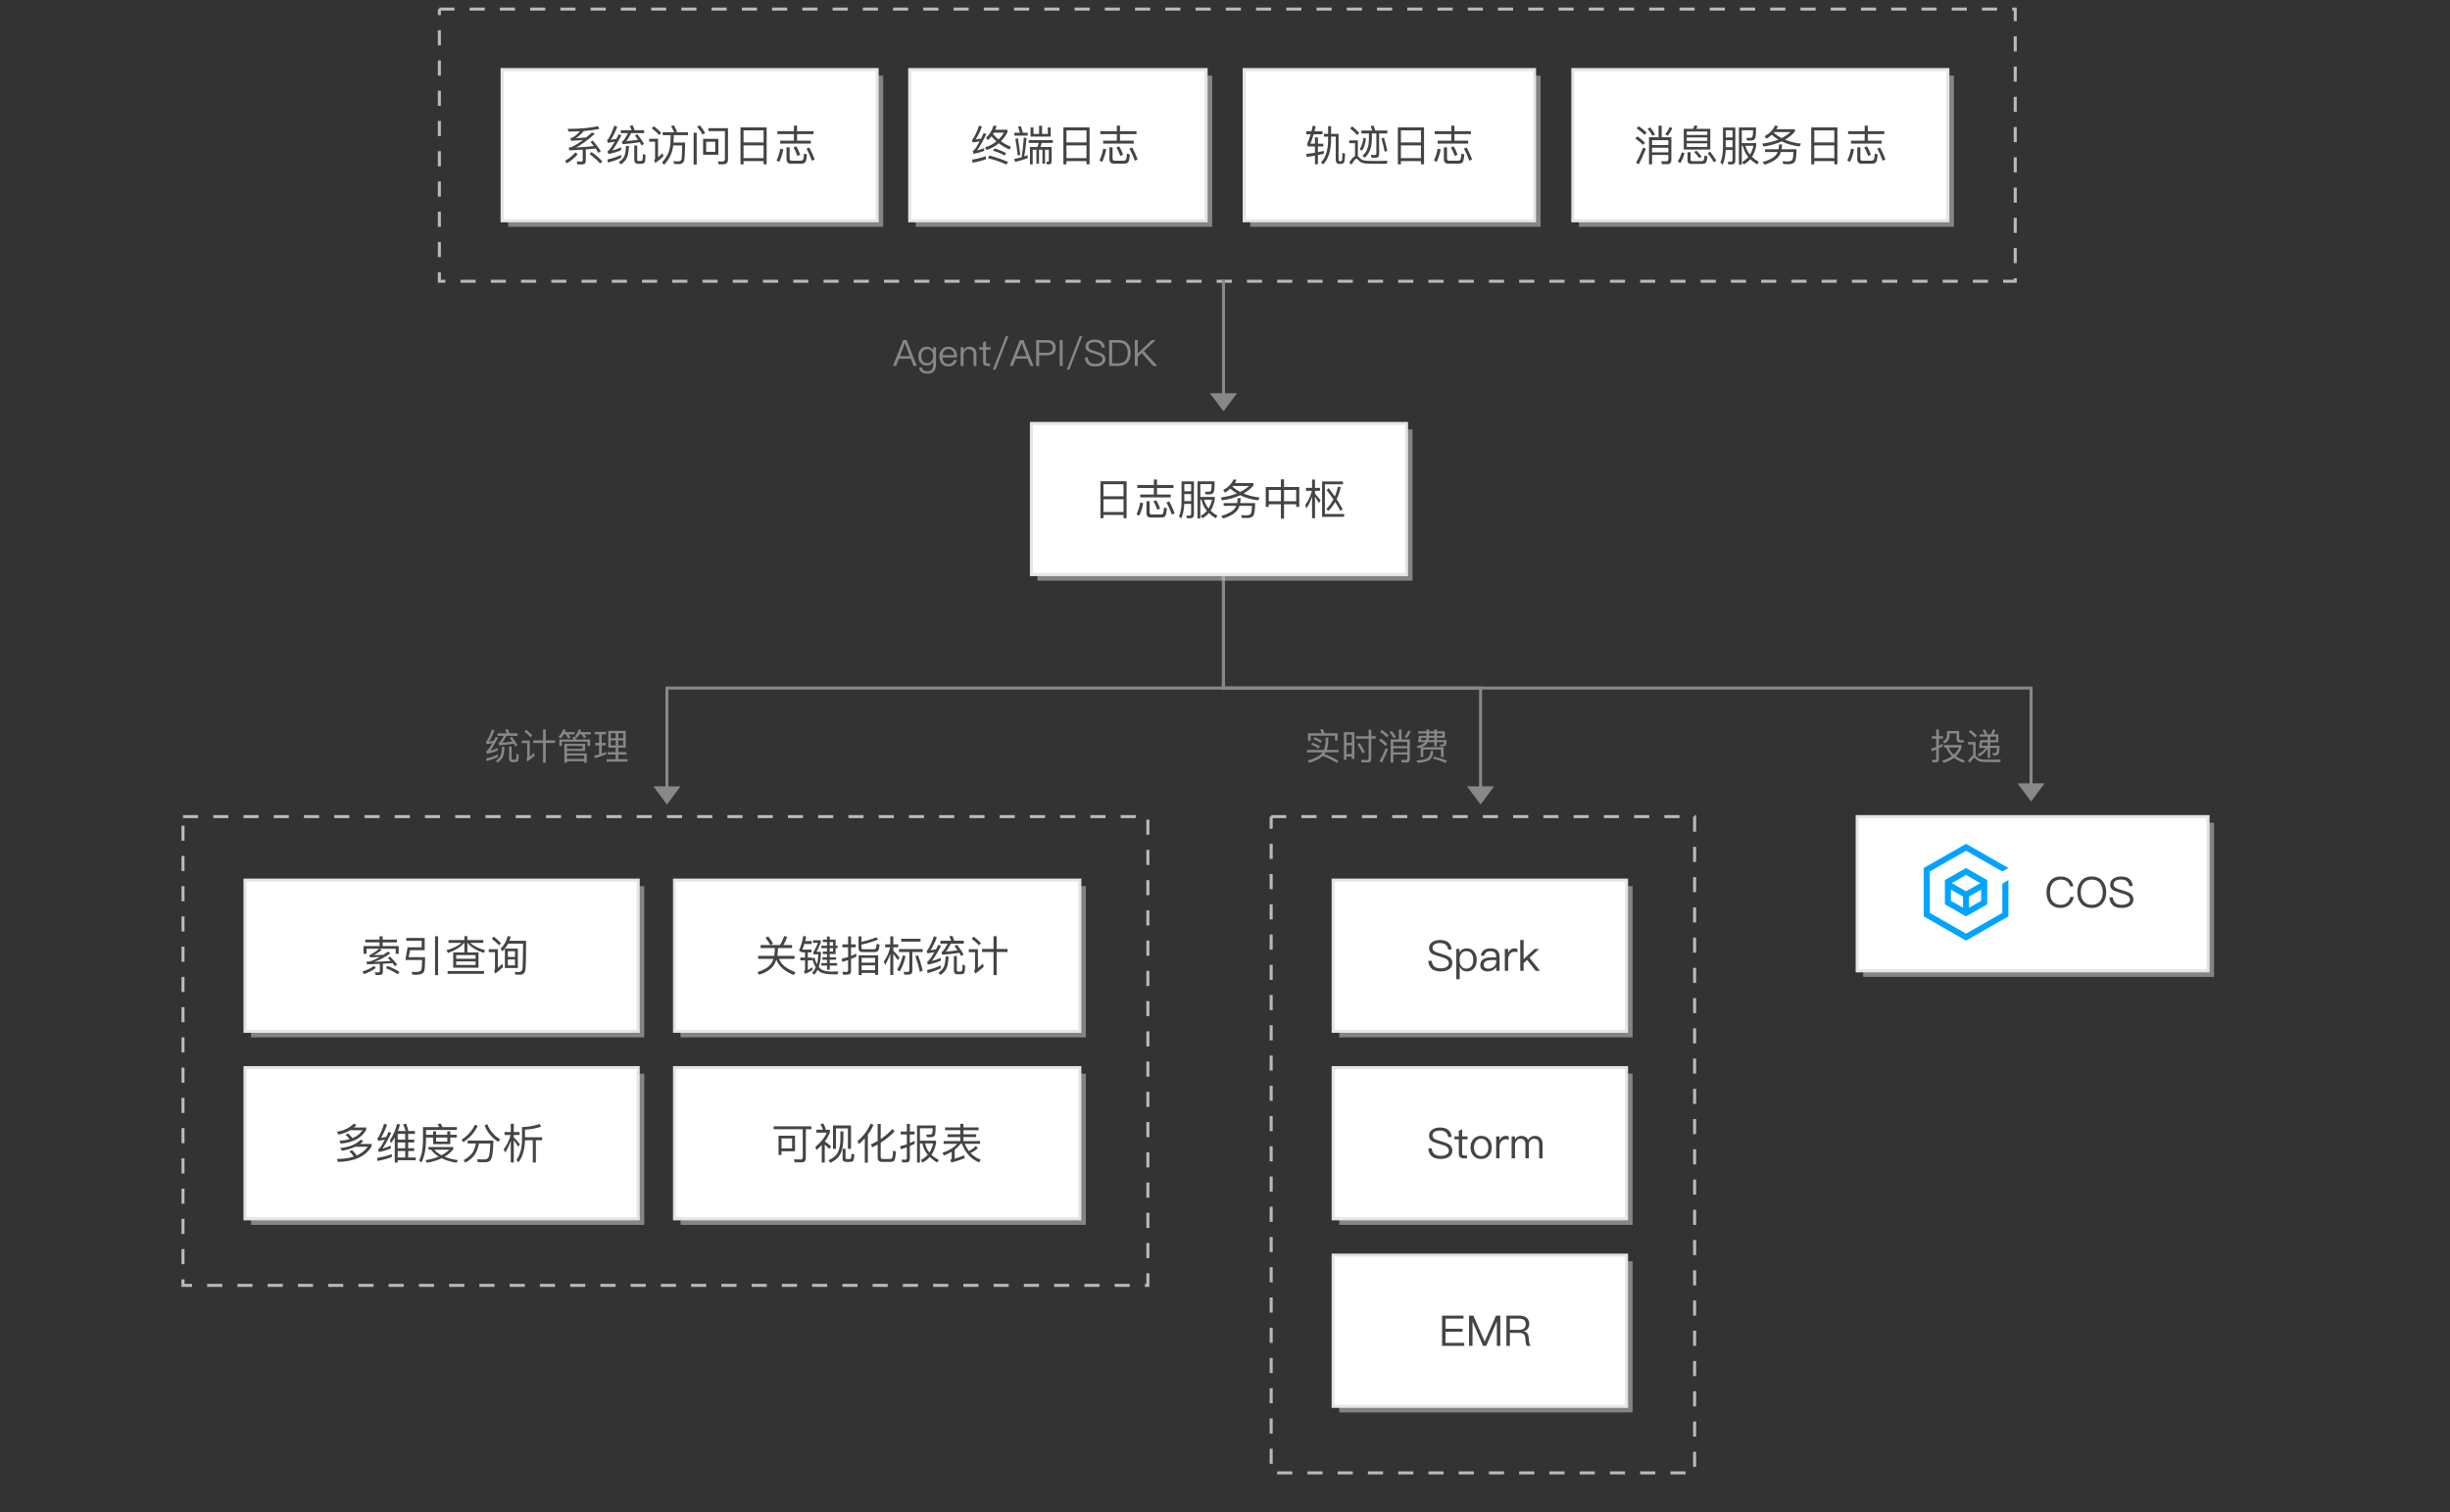 <?xml version="1.0" encoding="utf-8"?>
<!-- Generator: Adobe Illustrator 16.0.0, SVG Export Plug-In . SVG Version: 6.00 Build 0)  -->
<!DOCTYPE svg PUBLIC "-//W3C//DTD SVG 1.1//EN" "http://www.w3.org/Graphics/SVG/1.1/DTD/svg11.dtd">
<svg version="1.1" id="svgwrapper_svg" xmlns="http://www.w3.org/2000/svg" xmlns:xlink="http://www.w3.org/1999/xlink" x="0px"
	 y="0px" width="810px" height="500px" viewBox="0 0 810 500" enable-background="new 0 0 810 500" xml:space="preserve">
<rect x="0" y="0" width="810" height="500" fill="#333333" stroke="none"/>
<path display="none" fill="none" stroke="#999999" d="M589,281l14,8"/>
<g id="bottomgroup" transform="translate(0,0)">
	<g id="DashRectGroup25" transform="translate(41.5,311)">
		<path fill="none" stroke="#BABABA" stroke-dasharray="5" d="M19-41h319v155H19V-41"/>
	</g>
	<g id="DashRectGroup26" transform="translate(401.26,311)">
		<rect x="19" y="-41" fill-opacity="0" width="140" height="217"/>
		<path fill="none" stroke="#BABABA" stroke-dasharray="5" d="M19-41h140v217H19V-41"/>
	</g>
	<g id="DashRectGroup27" transform="translate(126.26,44)">
		<rect x="19" y="-41" fill-opacity="0" width="521" height="90"/>
		<path fill="none" stroke="#BABABA" stroke-dasharray="5" d="M19-41h521v90H19V-41"/>
	</g>
</g>
<g id="middlegroup" transform="translate(0,0)">
	<g id="Link41" transform="translate(0,0)">
		<path fill="none" stroke="#888888" d="M404.5,92.5v21l0,0v21"/>
		<g transform="translate(0, 0.5)">
			<polygon fill="#888888" points="400,129.5 404.5,135.5 409,129.5 			"/>
		</g>
		<path fill="none" stroke="#FF0000" stroke-width="15" stroke-opacity="0" d="M404.5,92.5v21"/>
		<path fill="none" stroke="#FF0000" stroke-width="15" stroke-opacity="0" d="M404.5,113.5L404.5,113.5"/>
		<path fill="none" stroke="#FF0000" stroke-width="15" stroke-opacity="0" d="M404.5,113.5v21"/>
	</g>
	<g id="Link42" transform="translate(0,0)">
		<path fill="none" stroke="#888888" d="M404.5,189.5v38h-184v37"/>
		<g transform="translate(0, 0.5)">
			<polygon fill="#888888" points="216,259.5 220.5,265.5 225,259.5 			"/>
		</g>
		<path fill="none" stroke="#FF0000" stroke-width="15" stroke-opacity="0" d="M404.5,227.5h-184"/>
		<path fill="none" stroke="#FF0000" stroke-width="15" stroke-opacity="0" d="M220.5,227.5v37"/>
	</g>
	<g id="Link43" transform="translate(0,0)">
		<path fill="none" stroke="#888888" d="M404.5,189.5v38h267v36"/>
		<g transform="translate(0, 0.5)">
			<polygon fill="#888888" points="667,258.5 671.5,264.5 676,258.5 			"/>
		</g>
		<path fill="none" stroke="#FF0000" stroke-width="15" stroke-opacity="0" d="M404.5,189.5v37"/>
		<path fill="none" stroke="#FF0000" stroke-width="15" stroke-opacity="0" d="M671.5,226.5v37"/>
	</g>
	<g id="Link47" transform="translate(0,0)">
		<path fill="none" stroke="#888888" d="M404.5,189.5v38h85v37"/>
		<g transform="translate(0, 0.5)">
			<polygon fill="#888888" points="485,259.5 489.5,265.5 494,259.5 			"/>
		</g>
		<path fill="none" stroke="#FF0000" stroke-width="15" stroke-opacity="0" d="M404.5,227.5h85"/>
		<path fill="none" stroke="#FF0000" stroke-width="15" stroke-opacity="0" d="M489.5,264.5"/>
	</g>
</g>
<g id="maingroup" transform="translate(0,0)">
	<g id="RectEndPoint2" transform="translate(145,64)">
		<rect x="23" y="-39" opacity="0.6" fill="#BBBBBB" enable-background="new    " width="124" height="50"/>
		<rect x="21" y="-41" fill="#FFFFFF" stroke="#E5E5E5" width="124" height="50"/>
		<g transform="translate(20 9)">
			<g enable-background="new    ">
				<path fill="#444444" d="M25.97-22.002c-0.943,1.139-2.119,2.137-3.528,2.996l-0.63-0.813c1.372-0.812,2.521-1.75,3.444-2.813
					L25.97-22.002z M25.914-18.642l-0.225-0.994c0.561,0.046,1.041,0.069,1.442,0.069c0.345,0,0.518-0.173,0.518-0.518v-3.43
					c-1.614,0.103-3.074,0.182-4.382,0.237l-0.28-0.896c0.28-0.028,0.574-0.089,0.883-0.182c1.147-0.505,2.436-1.288,3.863-2.353
					c-0.979,0.075-2.292,0.163-3.934,0.266l-0.21-0.896c0.215-0.028,0.443-0.089,0.686-0.182c0.709-0.355,1.535-1.046,2.479-2.072
					c-1.187,0.056-2.45,0.084-3.794,0.084l-0.294-0.882c4.021,0,7.363-0.294,10.023-0.882l0.49,0.854
					c-1.494,0.346-3.211,0.593-5.152,0.742c-0.849,0.989-1.73,1.782-2.646,2.38c0.989-0.047,2.124-0.126,3.402-0.238
					c0.541-0.429,1.189-0.984,1.945-1.666l0.924,0.462c-2.36,2.082-4.424,3.584-6.188,4.509c2.361-0.131,4.317-0.29,5.866-0.477
					c-0.448-0.578-0.813-1.031-1.092-1.357l0.756-0.463c1.156,1.354,2.039,2.521,2.646,3.5L32.83-22.45
					c-0.233-0.41-0.537-0.891-0.91-1.441c-0.84,0.093-1.923,0.195-3.248,0.308v3.752c0,0.793-0.396,1.19-1.19,1.19L25.914-18.642
					L25.914-18.642z M30.59-22.73c1.409,1.018,2.59,2.045,3.542,3.08l-0.714,0.715c-0.859-0.99-2.025-2.04-3.5-3.15L30.59-22.73z"/>
				<path fill="#444444" d="M39.074-31.074c-0.7,1.792-1.414,3.221-2.143,4.284c0.411-0.056,1.026-0.158,1.848-0.308
					c0.253-0.477,0.51-0.976,0.771-1.498l0.91,0.35c-1.232,2.324-2.254,3.99-3.066,4.998c0.999-0.252,1.983-0.593,2.954-1.021v0.938
					c-1.428,0.598-2.837,1.013-4.228,1.246l-0.28-0.924c0.159-0.075,0.313-0.178,0.462-0.309c0.56-0.588,1.213-1.535,1.96-2.842
					c-0.971,0.178-1.736,0.309-2.296,0.393L35.7-26.692c0.157-0.064,0.308-0.195,0.447-0.392c0.737-1.241,1.392-2.702,1.96-4.382
					L39.074-31.074z M40.348-20.826c-1.326,0.663-2.782,1.186-4.368,1.568l-0.126-1.008c1.728-0.383,3.226-0.892,4.494-1.526
					V-20.826z M42.938-24.746c-0.064,1.755-0.285,3.052-0.658,3.893c-0.41,0.867-1.087,1.609-2.029,2.226l-0.645-0.798
					c0.831-0.532,1.418-1.152,1.765-1.862c0.336-0.728,0.531-1.881,0.588-3.458L42.938-24.746L42.938-24.746z M40.6-26.216
					c0.168-0.057,0.233-0.079,0.196-0.07c0.467-0.345,1.078-1.246,1.834-2.702h-2.395v-0.966h3.57
					c-0.187-0.513-0.396-0.994-0.63-1.442l1.021-0.168c0.215,0.495,0.421,1.032,0.616,1.61h3.15v0.966H43.68
					c-0.606,1.204-1.153,2.091-1.638,2.66c1.372-0.121,2.669-0.28,3.892-0.476c-0.327-0.477-0.658-0.929-0.994-1.358l0.771-0.476
					c0.979,1.251,1.717,2.319,2.212,3.206l-0.784,0.546c-0.187-0.354-0.401-0.714-0.644-1.078c-1.681,0.271-3.57,0.485-5.67,0.644
					L40.6-26.216z M45.962-18.852c-0.84,0-1.26-0.406-1.26-1.219v-4.802h0.966v4.634c0,0.289,0.106,0.448,0.322,0.477H46.9
					c0.309-0.028,0.49-0.196,0.546-0.504c0.065-0.458,0.099-1.064,0.099-1.82l0.868,0.308c0,1.316-0.095,2.133-0.28,2.45
					c-0.188,0.289-0.583,0.448-1.19,0.477L45.962-18.852L45.962-18.852z"/>
				<path fill="#444444" d="M49.63-27.126h2.926v6.16c0.448-0.383,0.952-0.854,1.513-1.414l0.267,1.063
					c-0.858,0.841-1.755,1.577-2.688,2.213L51.268-20c0.206-0.205,0.31-0.42,0.31-0.644v-5.516H49.63V-27.126z M51.17-31.256
					c0.979,0.737,1.797,1.47,2.45,2.198l-0.7,0.714c-0.561-0.682-1.377-1.429-2.45-2.24L51.17-31.256z M54.096-29.282h3.794
					c-0.326-0.746-0.686-1.418-1.078-2.016l0.98-0.28c0.484,0.831,0.84,1.535,1.063,2.114l-0.463,0.182h4.074v0.966h-4.704
					c-0.019,0.747-0.051,1.56-0.098,2.437h3.85c-0.027,3.033-0.131,5.017-0.308,5.95c-0.233,0.774-0.813,1.176-1.736,1.204
					c-0.252,0-0.77-0.02-1.554-0.057l-0.309-0.91c0.934,0.037,1.518,0.057,1.75,0.057c0.551-0.028,0.888-0.317,1.009-0.868
					c0.073-0.598,0.126-2.072,0.153-4.424h-2.939c-0.141,1.139-0.406,2.179-0.798,3.122c-0.542,1.204-1.274,2.291-2.198,3.262
					l-0.742-0.7c1.102-1.241,1.844-2.398,2.227-3.472c0.346-1.036,0.547-2.227,0.603-3.57l0.042-1.176
					c0.019-0.438,0.028-0.724,0.028-0.854h-2.646V-29.282z"/>
				<path fill="#444444" d="M64.317-29.114h1.021v10.528h-1.021V-29.114z M66.403-31.55c0.682,0.812,1.261,1.656,1.735,2.534
					l-0.896,0.462c-0.505-0.924-1.098-1.787-1.778-2.59L66.403-31.55z M67.452-27.098h5.04v5.264h-5.04V-27.098z M71.47-22.8v-3.332
					h-2.996v3.332H71.47z M72.576-18.684l-0.252-0.938l1.539,0.028c0.532,0,0.799-0.309,0.799-0.924v-9.129H69.23v-0.979h6.453
					v10.374c0,1.045-0.536,1.568-1.608,1.568H72.576z"/>
				<path fill="#444444" d="M88.466-30.878v12.208h-1.021v-1.064h-6.622v1.078h-1.008v-12.222H88.466z M80.823-25.908h6.622v-3.99
					h-6.622V-25.908z M80.823-20.714h6.622v-4.214h-6.622V-20.714z"/>
				<path fill="#444444" d="M93.968-23.626c-0.317,1.624-0.77,3.02-1.357,4.186l-0.867-0.531c0.568-1.157,0.979-2.445,1.23-3.864
					L93.968-23.626z M97.483-31.466h1.035v1.834h5.46v0.979h-5.46v2.156h4.551v0.966H92.96v-0.966h4.521v-2.156h-5.475v-0.979h5.475
					L97.483-31.466L97.483-31.466z M96.405-18.894c-0.914,0-1.371-0.505-1.371-1.513v-3.878h1.035v3.683
					c0,0.485,0.22,0.728,0.657,0.728h3.038c0.317,0,0.546-0.098,0.688-0.294c0.195-0.224,0.321-0.915,0.378-2.072l0.951,0.322
					c-0.111,1.447-0.313,2.319-0.603,2.618c-0.252,0.271-0.662,0.406-1.231,0.406H96.405z M98.294-24.592
					c0.484,0.858,0.905,1.773,1.26,2.744l-0.924,0.405c-0.42-1.129-0.851-2.071-1.288-2.827L98.294-24.592z M102.578-24.2
					c0.709,1.298,1.302,2.609,1.777,3.935l-0.925,0.405c-0.541-1.502-1.139-2.847-1.792-4.031L102.578-24.2z"/>
			</g>
		</g>
	</g>
	<g id="RectEndPoint7" transform="translate(320,181)">
		<rect x="23" y="-39" opacity="0.6" fill="#BBBBBB" enable-background="new    " width="124" height="50"/>
		<rect x="21" y="-41" fill="#FFFFFF" stroke="#E5E5E5" width="124" height="50"/>
		<g transform="translate(20 9)">
			<g enable-background="new    ">
				<path fill="#444444" d="M32.466-30.878v12.208h-1.022v-1.064h-6.622v1.078h-1.008v-12.222H32.466z M24.822-25.908h6.622v-3.99
					h-6.622V-25.908z M24.822-20.714h6.622v-4.214h-6.622V-20.714z"/>
				<path fill="#444444" d="M37.968-23.626c-0.317,1.624-0.771,3.02-1.358,4.186l-0.868-0.531c0.569-1.157,0.98-2.445,1.232-3.864
					L37.968-23.626z M41.482-31.466h1.036v1.834h5.46v0.979h-5.46v2.156h4.55v0.966H36.96v-0.966h4.521v-2.156h-5.474v-0.979h5.474
					V-31.466z M40.404-18.894c-0.915,0-1.372-0.505-1.372-1.513v-3.878h1.036v3.683c0,0.485,0.219,0.728,0.658,0.728h3.038
					c0.316,0,0.546-0.098,0.686-0.294c0.196-0.224,0.322-0.915,0.378-2.072l0.952,0.322c-0.111,1.447-0.313,2.319-0.602,2.618
					c-0.252,0.271-0.663,0.406-1.232,0.406H40.404z M42.294-24.592c0.484,0.858,0.904,1.773,1.26,2.744l-0.924,0.405
					c-0.42-1.129-0.85-2.071-1.288-2.827L42.294-24.592z M46.577-24.2c0.709,1.298,1.303,2.609,1.778,3.935l-0.924,0.405
					c-0.542-1.502-1.139-2.847-1.792-4.031L46.577-24.2z"/>
				<path fill="#444444" d="M51.533-23.402c-0.084,1.951-0.416,3.561-0.994,4.83l-0.756-0.7c0.551-1.25,0.835-2.864,0.854-4.844
					v-6.72h4.087v10.906c0,0.858-0.393,1.288-1.176,1.288h-1.12l-0.237-0.896c0.522,0.037,0.882,0.056,1.077,0.056
					c0.354,0,0.532-0.257,0.532-0.77v-3.15H51.533z M53.802-27.56v-2.366h-2.254v2.366H53.802z M51.548-26.65v2.339h2.254v-2.339
					H51.548z M56.853-24.788v6.202h-0.951V-30.85h5.67c0,1.735-0.084,2.884-0.252,3.443c-0.168,0.579-0.69,0.868-1.567,0.868h-1.135
					l-0.267-0.868l0.938,0.015c0.309,0,0.556-0.023,0.742-0.07c0.168-0.056,0.294-0.191,0.378-0.406
					c0.094-0.289,0.154-0.975,0.183-2.058h-3.738v4.242h4.761v0.854c-0.262,1.438-0.719,2.665-1.372,3.682
					c0.616,0.607,1.357,1.157,2.227,1.652l-0.504,0.854c-0.877-0.505-1.644-1.078-2.296-1.723c-0.616,0.719-1.341,1.298-2.171,1.736
					l-0.531-0.813c0.793-0.429,1.47-0.979,2.029-1.651c-0.896-1.092-1.498-2.324-1.806-3.696L56.853-24.788L56.853-24.788z
					 M58.057-24.788c0.29,1.073,0.794,2.044,1.513,2.912c0.513-0.831,0.896-1.801,1.147-2.912H58.057z"/>
				<path fill="#444444" d="M68.838-31.34c-0.142,0.336-0.318,0.69-0.533,1.063h6.104v0.813c-0.896,1.036-1.987,1.918-3.276,2.646
					c1.588,0.672,3.352,1.106,5.293,1.303l-0.463,0.938c-2.211-0.252-4.187-0.812-5.922-1.68c-1.718,0.793-3.71,1.362-5.978,1.708
					l-0.463-0.952c2.026-0.28,3.809-0.729,5.348-1.344c-0.766-0.448-1.492-0.976-2.184-1.582c-0.551,0.494-1.135,0.929-1.75,1.302
					L64.4-27.938c1.698-0.97,2.836-2.15,3.417-3.542L68.838-31.34z M70.168-25.25c0,0.504-0.048,1.036-0.142,1.596h4.928
					c-0.026,2.371-0.241,3.785-0.645,4.242c-0.41,0.467-1.109,0.7-2.1,0.7c-0.232,0-0.779-0.019-1.638-0.056l-0.252-0.91l1.65,0.069
					c0.832-0.009,1.358-0.187,1.582-0.531c0.215-0.336,0.342-1.204,0.379-2.604h-4.146c-0.102,0.346-0.252,0.695-0.446,1.05
					c-0.72,1.27-2.361,2.311-4.929,3.122l-0.672-0.826c2.306-0.672,3.823-1.521,4.549-2.548c0.197-0.289,0.343-0.555,0.435-0.798
					h-4.171v-0.91h4.453c0.11-0.504,0.168-1.036,0.168-1.596H70.168z M72.967-29.324h-5.349L67.438-29.1
					c0.775,0.681,1.639,1.269,2.59,1.764C71.139-27.887,72.116-28.549,72.967-29.324z"/>
				<path fill="#444444" d="M83.483-31.494h1.035v2.521h5.025v6.58h-1.009v-0.883h-4.018v4.774h-1.035v-4.774h-4.006v0.883h-1.008
					v-6.58h5.014L83.483-31.494L83.483-31.494z M79.477-24.256h4.006v-3.738h-4.006V-24.256z M84.518-24.256h4.018v-3.738h-4.018
					V-24.256z"/>
				<path fill="#444444" d="M91.77-28.694h2.016v-2.744h0.968v2.744h1.651v0.967h-1.651v0.951c0.645,0.71,1.27,1.452,1.875,2.227
					l-0.56,0.84c-0.459-0.774-0.896-1.461-1.315-2.058v7.126h-0.968v-7.154c-0.457,1.399-1.067,2.692-1.834,3.878l-0.434-1.106
					c1.018-1.353,1.754-2.921,2.213-4.703H91.77V-28.694z M97.09-30.808h6.916v0.938H98.04v9.814h6.343v0.938H97.09V-30.808z
					 M99.26-28.61c0.729,0.925,1.414,1.849,2.059,2.772c0.438-1.064,0.779-2.146,1.021-3.248l0.924,0.154
					c-0.336,1.483-0.783,2.813-1.344,3.989c0.688,1.036,1.344,2.119,1.959,3.248l-0.699,0.687c-0.514-0.989-1.092-1.988-1.736-2.996
					c-0.672,1.147-1.451,2.138-2.338,2.968l-0.588-0.714c0.943-0.915,1.723-1.96,2.338-3.136c-0.662-0.971-1.418-1.997-2.268-3.08
					L99.26-28.61z"/>
			</g>
		</g>
	</g>
	<g id="RectEndPoint36" transform="translate(502,64)">
		<rect x="20" y="-39" opacity="0.6" fill="#BBBBBB" enable-background="new    " width="124" height="50"/>
		<rect x="18" y="-41" fill="#FFFFFF" stroke="#E5E5E5" width="124" height="50"/>
		<g transform="translate(20 9)">
			<g enable-background="new    ">
				<path fill="#444444" d="M19.386-27.91c0.979,0.7,1.806,1.4,2.478,2.101l-0.714,0.714c-0.616-0.672-1.442-1.382-2.478-2.128
					L19.386-27.91z M22.144-23.85c-0.71,1.848-1.483,3.556-2.324,5.124l-0.924-0.421c0.896-1.651,1.681-3.331,2.353-5.039
					L22.144-23.85z M19.806-31.256c1.025,0.69,1.895,1.399,2.604,2.128l-0.715,0.714c-0.653-0.7-1.521-1.419-2.604-2.156
					L19.806-31.256z M23.6-30.864c0.561,0.7,1.092,1.471,1.596,2.311L24.3-28.106c-0.484-0.867-1.013-1.646-1.582-2.338L23.6-30.864
					z M26.344-31.452h1.035v3.836h3.191v7.519c0,0.924-0.438,1.386-1.314,1.386h-1.765l-0.28-0.98l1.709,0.028
					c0.438,0,0.657-0.22,0.657-0.658v-1.441H24.2v3.094H23.18v-8.946h3.164V-31.452z M29.577-25.04v-1.596H24.2v1.596H29.577z
					 M24.2-24.172v1.54h5.377v-1.54H24.2z M30.907-30.626c-0.401,0.877-0.9,1.708-1.498,2.492l-0.854-0.448
					c0.644-0.85,1.144-1.666,1.498-2.45L30.907-30.626z"/>
				<path fill="#444444" d="M34.926-22.408c-0.336,1.288-0.804,2.403-1.4,3.347l-0.854-0.547c0.597-0.886,1.03-1.885,1.302-2.995
					L34.926-22.408z M34.674-30.402h3.08c0.194-0.354,0.34-0.728,0.434-1.12l1.05,0.141c-0.111,0.336-0.252,0.663-0.42,0.979h4.62
					v6.847h-8.764V-30.402z M35.654-28.372h6.804v-1.148h-6.804V-28.372z M35.654-26.412h6.804v-1.148h-6.804V-26.412z
					 M42.456-24.424V-25.6h-6.804v1.176H42.456z M37.122-18.81c-0.803,0-1.202-0.388-1.202-1.162v-2.702h1.021v2.492
					c0,0.308,0.158,0.462,0.478,0.462h3.106c0.317,0,0.537-0.075,0.658-0.225c0.178-0.205,0.294-0.756,0.35-1.651l0.968,0.308
					c-0.112,1.167-0.31,1.886-0.589,2.156c-0.262,0.215-0.657,0.322-1.189,0.322H37.122z M38.846-23.178
					c0.729,0.7,1.307,1.339,1.735,1.918l-0.771,0.532c-0.429-0.616-0.999-1.279-1.708-1.988L38.846-23.178z M43.366-22.856
					c0.877,1.102,1.563,2.087,2.06,2.954l-0.799,0.561c-0.494-0.887-1.177-1.895-2.043-3.024L43.366-22.856z"/>
				<path fill="#444444" d="M48.532-23.402c-0.084,1.951-0.416,3.561-0.994,4.83l-0.756-0.7c0.552-1.25,0.836-2.864,0.854-4.844
					v-6.72h4.087v10.906c0,0.858-0.392,1.288-1.176,1.288H49.43l-0.238-0.896c0.523,0.037,0.883,0.056,1.078,0.056
					c0.355,0,0.531-0.257,0.531-0.77v-3.15H48.532z M50.801-27.56v-2.366h-2.254v2.366H50.801z M48.547-26.65v2.339h2.254v-2.339
					H48.547z M53.854-24.788v6.202h-0.951V-30.85h5.67c0,1.735-0.084,2.884-0.252,3.443c-0.168,0.579-0.69,0.868-1.567,0.868h-1.136
					l-0.266-0.868l0.938,0.015c0.31,0,0.556-0.023,0.742-0.07c0.168-0.056,0.295-0.191,0.379-0.406
					c0.093-0.289,0.154-0.975,0.183-2.058h-3.738v4.242h4.76v0.854c-0.262,1.438-0.719,2.665-1.371,3.682
					c0.615,0.607,1.357,1.157,2.226,1.652l-0.504,0.854c-0.877-0.505-1.644-1.078-2.295-1.723c-0.617,0.719-1.341,1.298-2.17,1.736
					l-0.533-0.813c0.793-0.429,1.471-0.979,2.03-1.651c-0.896-1.092-1.497-2.324-1.807-3.696L53.854-24.788L53.854-24.788z
					 M55.057-24.788c0.291,1.073,0.795,2.044,1.514,2.912c0.512-0.831,0.896-1.801,1.146-2.912H55.057z"/>
				<path fill="#444444" d="M65.838-31.34c-0.142,0.336-0.318,0.69-0.533,1.063h6.104v0.813c-0.896,1.036-1.987,1.918-3.276,2.646
					c1.588,0.672,3.352,1.106,5.293,1.303l-0.463,0.938c-2.211-0.252-4.187-0.812-5.922-1.68c-1.718,0.793-3.71,1.362-5.978,1.708
					l-0.463-0.952c2.025-0.28,3.809-0.729,5.348-1.344c-0.766-0.448-1.492-0.976-2.184-1.582c-0.551,0.494-1.135,0.929-1.75,1.302
					L61.4-27.938c1.697-0.97,2.836-2.15,3.416-3.542L65.838-31.34z M67.168-25.25c0,0.504-0.048,1.036-0.142,1.596h4.928
					c-0.026,2.371-0.241,3.785-0.645,4.242c-0.41,0.467-1.109,0.7-2.1,0.7c-0.232,0-0.779-0.019-1.638-0.056l-0.252-0.91l1.65,0.069
					c0.832-0.009,1.358-0.187,1.582-0.531c0.215-0.336,0.342-1.204,0.379-2.604h-4.146c-0.102,0.346-0.252,0.695-0.446,1.05
					c-0.72,1.27-2.361,2.311-4.929,3.122l-0.672-0.826c2.306-0.672,3.822-1.521,4.549-2.548c0.197-0.289,0.343-0.555,0.435-0.798
					h-4.172v-0.91h4.453c0.11-0.504,0.168-1.036,0.168-1.596H67.168z M69.967-29.324h-5.349L64.438-29.1
					c0.775,0.681,1.639,1.269,2.59,1.764C68.139-27.887,69.116-28.549,69.967-29.324z"/>
				<path fill="#444444" d="M85.465-30.878v12.208h-1.021v-1.064h-6.621v1.078h-1.008v-12.222H85.465z M77.823-25.908h6.621v-3.99
					h-6.621V-25.908z M77.823-20.714h6.621v-4.214h-6.621V-20.714z"/>
				<path fill="#444444" d="M90.967-23.626c-0.316,1.624-0.771,3.02-1.357,4.186l-0.867-0.531c0.568-1.157,0.979-2.445,1.23-3.864
					L90.967-23.626z M94.483-31.466h1.035v1.834h5.459v0.979h-5.459v2.156h4.551v0.966H89.959v-0.966h4.522v-2.156h-5.475v-0.979
					h5.475L94.483-31.466L94.483-31.466z M93.405-18.894c-0.916,0-1.373-0.505-1.373-1.513v-3.878h1.037v3.683
					c0,0.485,0.219,0.728,0.656,0.728h3.039c0.315,0,0.545-0.098,0.686-0.294c0.197-0.224,0.322-0.915,0.379-2.072l0.951,0.322
					c-0.11,1.447-0.313,2.319-0.602,2.618c-0.252,0.271-0.662,0.406-1.232,0.406H93.405z M95.293-24.592
					c0.485,0.858,0.905,1.773,1.26,2.744l-0.924,0.405c-0.42-1.129-0.851-2.071-1.287-2.827L95.293-24.592z M99.577-24.2
					c0.709,1.298,1.302,2.609,1.777,3.935l-0.924,0.405c-0.541-1.502-1.14-2.847-1.793-4.031L99.577-24.2z"/>
			</g>
		</g>
	</g>
	<g id="RectEndPoint37" transform="translate(392.338,64)">
		<rect x="21" y="-39" opacity="0.6" fill="#BBBBBB" enable-background="new    " width="96" height="50"/>
		<rect x="19" y="-41" fill="#FFFFFF" stroke="#E5E5E5" width="96" height="50"/>
		<g transform="translate(20 9)">
			<g enable-background="new    ">
				<path fill="#444444" d="M22.402-27.588h0.979v2.1h1.778v0.91h-1.778v1.904c0.794-0.159,1.446-0.309,1.96-0.448v0.952
					c-0.615,0.168-1.27,0.322-1.96,0.462v3.024h-0.979v-2.828c-1.027,0.168-1.938,0.303-2.73,0.405l-0.126-0.979
					c0.933-0.103,1.886-0.238,2.856-0.406v-2.086h-2.366l-0.21-0.896c0.392-0.775,0.778-1.82,1.162-3.137h-1.429v-0.966h1.681
					c0.252-1.036,0.396-1.651,0.434-1.848l0.952,0.154c-0.159,0.737-0.29,1.302-0.392,1.693h2.659v0.966h-2.911
					c-0.327,1.14-0.695,2.18-1.106,3.122h1.526V-27.588z M26.756-31.298h0.98v2.562h2.478v8.33c0,0.477,0.136,0.714,0.406,0.714
					h0.364c0.224,0,0.362-0.2,0.42-0.602c0.047-0.747,0.069-1.47,0.069-2.17l0.896,0.28c-0.065,1.344-0.136,2.17-0.21,2.478
					c-0.142,0.606-0.532,0.91-1.176,0.91h-0.505c-0.803,0-1.204-0.49-1.204-1.47v-7.561h-1.539v1.078
					c-0.037,3.678-0.915,6.375-2.634,8.092l-0.728-0.63c1.559-1.54,2.353-4.027,2.38-7.462v-1.078h-1.4v-0.91h1.4L26.756-31.298
					L26.756-31.298z"/>
				<path fill="#444444" d="M42.926-18.852c-0.476,0-1.319-0.01-2.533-0.028c-0.916-0.01-1.661-0.094-2.239-0.252
					c-0.562-0.168-1.061-0.509-1.498-1.022c-0.196-0.232-0.384-0.35-0.562-0.35c-0.336,0-0.867,0.644-1.596,1.932l-0.756-0.686
					c0.719-1.186,1.354-1.895,1.903-2.128v-4.271h-1.918v-0.923h2.855v5.236c0.158,0.111,0.275,0.219,0.35,0.321
					c0.347,0.402,0.72,0.696,1.121,0.883c0.447,0.195,1.092,0.308,1.933,0.336c1.008,0.019,1.94,0.027,2.8,0.027
					c0.429,0,1.101-0.009,2.016-0.027c0.767-0.02,1.288-0.038,1.568-0.057l-0.238,1.009H42.926z M34.708-31.214
					c0.924,0.728,1.708,1.456,2.353,2.184l-0.7,0.7c-0.568-0.69-1.354-1.433-2.353-2.226L34.708-31.214z M39.27-27.266
					c-0.224,1.839-0.661,3.21-1.314,4.115l-0.771-0.546c0.646-0.896,1.052-2.128,1.22-3.695L39.27-27.266z M37.746-29.842h3.584
					c-0.196-0.616-0.373-1.102-0.532-1.456l1.022-0.168c0.157,0.457,0.325,0.999,0.504,1.624h4.018v0.966h-2.729v6.86
					c0,0.783-0.384,1.176-1.147,1.176H41.12l-0.21-0.966c0.467,0.047,0.873,0.069,1.218,0.069c0.383,0,0.574-0.172,0.574-0.518
					v-6.622h-1.484v1.932c-0.037,2.763-0.825,4.788-2.366,6.076l-0.741-0.644c1.391-1.13,2.101-2.94,2.129-5.433v-1.932h-2.492
					L37.746-29.842L37.746-29.842z M45.208-27.476c0.392,1.213,0.765,2.683,1.12,4.409l-0.883,0.21
					c-0.289-1.521-0.645-2.968-1.063-4.34L45.208-27.476z"/>
				<path fill="#444444" d="M58.466-30.878v12.208h-1.021v-1.064h-6.622v1.078h-1.008v-12.222H58.466z M50.822-25.908h6.622v-3.99
					h-6.622V-25.908z M50.822-20.714h6.622v-4.214h-6.622V-20.714z"/>
				<path fill="#444444" d="M63.968-23.626c-0.316,1.624-0.77,3.02-1.356,4.186l-0.868-0.531c0.568-1.157,0.979-2.445,1.23-3.864
					L63.968-23.626z M67.482-31.466h1.034v1.834h5.46v0.979h-5.46v2.156h4.552v0.966H62.96v-0.966h4.522v-2.156h-5.476v-0.979h5.476
					V-31.466z M66.404-18.894c-0.915,0-1.372-0.505-1.372-1.513v-3.878h1.036v3.683c0,0.485,0.219,0.728,0.656,0.728h3.038
					c0.317,0,0.546-0.098,0.688-0.294c0.195-0.224,0.321-0.915,0.378-2.072l0.952,0.322c-0.112,1.447-0.313,2.319-0.604,2.618
					c-0.252,0.271-0.662,0.406-1.23,0.406H66.404z M68.294-24.592c0.485,0.858,0.905,1.773,1.26,2.744l-0.924,0.405
					c-0.42-1.129-0.85-2.071-1.288-2.827L68.294-24.592z M72.578-24.2c0.709,1.298,1.302,2.609,1.778,3.935L73.43-19.86
					c-0.541-1.502-1.139-2.847-1.792-4.031L72.578-24.2z"/>
			</g>
		</g>
	</g>
	<g id="RectEndPoint38" transform="translate(279.76,64)">
		<rect x="23" y="-39" opacity="0.6" fill="#BBBBBB" enable-background="new    " width="98" height="50"/>
		<rect x="21" y="-41" fill="#FFFFFF" stroke="#E5E5E5" width="98" height="50"/>
		<g transform="translate(20 9)">
			<g enable-background="new    ">
				<path fill="#444444" d="M24.891-31.116c-0.682,1.755-1.386,3.164-2.113,4.229c0.531-0.065,1.134-0.159,1.806-0.28
					c0.168-0.336,0.462-0.947,0.882-1.834l0.882,0.322c-1.251,2.566-2.276,4.372-3.08,5.418c0.813-0.205,1.602-0.457,2.366-0.756
					v0.909c-1.25,0.467-2.431,0.784-3.542,0.952l-0.266-0.924c0.168-0.065,0.316-0.158,0.448-0.28
					c0.513-0.568,1.134-1.54,1.861-2.912c-1.026,0.188-1.797,0.317-2.31,0.393l-0.238-0.924c0.159-0.057,0.294-0.178,0.406-0.364
					c0.737-1.232,1.391-2.669,1.96-4.313L24.891-31.116z M26.194-20.35c-1.279,0.476-2.744,0.867-4.396,1.176l-0.14-1.05
					c1.68-0.271,3.191-0.653,4.536-1.148V-20.35z M29.721-31.354c-0.131,0.447-0.271,0.863-0.42,1.245h4.019v0.826
					c-0.606,1.148-1.325,2.147-2.156,2.996c1.036,0.729,2.146,1.335,3.332,1.82l-0.519,0.91c-1.27-0.551-2.44-1.241-3.514-2.072
					c-1.157,0.961-2.506,1.708-4.046,2.24l-0.49-0.896c1.409-0.438,2.665-1.097,3.767-1.974c-0.588-0.495-1.144-1.045-1.666-1.652
					c-0.336,0.43-0.724,0.85-1.162,1.26l-0.63-0.825c1.204-1.093,2.024-2.427,2.464-4.005L29.721-31.354z M27.37-21.568
					c2.287,0.598,4.331,1.308,6.132,2.128L32.97-18.6c-2.016-0.906-4.069-1.615-6.16-2.128L27.37-21.568z M29.064-23.948
					c1.399,0.439,2.679,0.966,3.836,1.582l-0.505,0.771c-1.231-0.653-2.516-1.181-3.85-1.582L29.064-23.948z M32.172-29.128H28.84
					l-0.28,0.476c0.522,0.616,1.135,1.209,1.834,1.778C31.047-27.518,31.639-28.27,32.172-29.128z"/>
				<path fill="#444444" d="M40.012-20.714c-1.223,0.476-2.618,0.891-4.186,1.246l-0.252-0.994c0.84-0.14,1.646-0.322,2.422-0.546
					c0.327-2.007,0.569-4.172,0.728-6.496l0.91,0.126c-0.159,2.1-0.415,4.135-0.77,6.104c0.858-0.308,1.24-0.442,1.147-0.405
					V-20.714z M35.601-29.1h1.834c-0.206-0.784-0.42-1.451-0.644-2.002L37.8-31.27c0.188,0.615,0.383,1.339,0.588,2.17h1.639v0.951
					h-4.425V-29.1z M36.75-27.322c0.289,1.578,0.555,3.416,0.798,5.517l-0.826,0.21c-0.206-1.895-0.472-3.715-0.798-5.46
					L36.75-27.322z M40.347-26.664h7.967v0.924h-3.683c-0.093,0.439-0.229,0.887-0.406,1.344h3.683v4.69
					c0,0.7-0.294,1.05-0.882,1.05h-0.645l-0.238-0.91l0.574,0.042c0.188,0,0.28-0.126,0.28-0.378V-23.5h-1.26v4.62h-0.854v-4.62
					H43.75v4.634h-0.854V-23.5h-1.231v4.844h-0.91v-5.74h2.492c0.187-0.476,0.316-0.924,0.392-1.344h-3.29V-26.664z M46.662-28.722
					v-2.143h0.952v3.024H40.95v-3.024h0.966v2.143h1.862v-2.688h0.979v2.688H46.662z"/>
				<path fill="#444444" d="M60.466-30.878v12.208h-1.021v-1.064h-6.622v1.078h-1.008v-12.222H60.466z M52.822-25.908h6.622v-3.99
					h-6.622V-25.908z M52.822-20.714h6.622v-4.214h-6.622V-20.714z"/>
				<path fill="#444444" d="M65.968-23.626c-0.316,1.624-0.77,3.02-1.356,4.186l-0.868-0.531c0.568-1.157,0.979-2.445,1.23-3.864
					L65.968-23.626z M69.482-31.466h1.034v1.834h5.46v0.979h-5.46v2.156h4.552v0.966H64.96v-0.966h4.522v-2.156h-5.476v-0.979h5.476
					V-31.466z M68.404-18.894c-0.915,0-1.372-0.505-1.372-1.513v-3.878h1.036v3.683c0,0.485,0.219,0.728,0.656,0.728h3.038
					c0.317,0,0.546-0.098,0.688-0.294c0.195-0.224,0.321-0.915,0.378-2.072l0.952,0.322c-0.112,1.447-0.313,2.319-0.604,2.618
					c-0.252,0.271-0.662,0.406-1.23,0.406H68.404z M70.294-24.592c0.485,0.858,0.905,1.773,1.26,2.744l-0.924,0.405
					c-0.42-1.129-0.85-2.071-1.288-2.827L70.294-24.592z M74.578-24.2c0.709,1.298,1.302,2.609,1.778,3.935L75.43-19.86
					c-0.541-1.502-1.139-2.847-1.792-4.031L74.578-24.2z"/>
			</g>
		</g>
	</g>
	<g id="RectEndPoint11" transform="translate(60,332)">
		<rect x="23" y="-39" opacity="0.6" fill="#BBBBBB" enable-background="new    " width="130" height="50"/>
		<rect x="21" y="-41" fill="#FFFFFF" stroke="#E5E5E5" width="130" height="50"/>
		<g transform="translate(20 9)">
			<g enable-background="new    ">
				<path fill="#444444" d="M44.25-20.98c-1.036,0.832-2.353,1.521-3.948,2.072l-0.42-0.896c1.512-0.457,2.771-1.068,3.78-1.834
					L44.25-20.98z M40.764-30.332h4.718v-1.105h1.036v1.105h4.718v0.924h-4.718v1.219h5.292v2.563H50.83v-1.68h-5.349l0.771,0.377
					c-0.831,0.662-1.703,1.242-2.618,1.736c1.493-0.027,2.534-0.064,3.122-0.111l1.498-1.051l0.812,0.547
					c-1.633,1.223-3.406,2.17-5.319,2.842c1.68-0.057,3.495-0.149,5.445-0.28c-0.205-0.224-0.526-0.555-0.966-0.994l0.729-0.462
					c1.036,1.008,1.819,1.881,2.352,2.618L50.55-21.54c-0.224-0.336-0.476-0.672-0.756-1.008l-3.206,0.196v2.674
					c0,0.709-0.383,1.063-1.148,1.063h-1.273l-0.21-0.938c0.438,0.046,0.82,0.068,1.147,0.068c0.317,0,0.477-0.145,0.477-0.434
					v-2.393c-1.736,0.074-3.15,0.127-4.242,0.153l-0.196-0.909c0.393,0.02,0.681,0.027,0.868,0.027
					c1.148-0.316,2.333-0.826,3.556-1.525l-1.525,0.041c-0.663,0.028-1.237,0.047-1.723,0.058l-0.195-0.771
					c0.195-0.037,0.405-0.117,0.63-0.238c0.905-0.514,1.769-1.125,2.59-1.834H41.17v1.666h-0.98v-2.547h5.292v-1.219h-4.718V-30.332
					z M48.072-21.609c1.447,0.531,2.769,1.176,3.963,1.933l-0.519,0.812c-1.307-0.85-2.623-1.517-3.948-2.002L48.072-21.609z"/>
				<path fill="#444444" d="M55.59-26.832l-0.49,2.324h5.446c0,2.314-0.099,3.836-0.294,4.563c-0.196,0.784-1.061,1.204-2.59,1.262
					c-0.28,0-0.72-0.021-1.316-0.058l-0.252-0.938c0.597,0.037,1.045,0.057,1.344,0.057c1.073,0,1.694-0.247,1.862-0.742
					c0.159-0.531,0.238-1.609,0.238-3.232h-5.517l0.729-4.172h4.662v-2.186h-5.097v-0.924h6.09v4.046L55.59-26.832L55.59-26.832z
					 M63.822-31.438h1.009v12.853h-1.009V-31.438z"/>
				<path fill="#444444" d="M69.842-26.104h3.696v-3.15h-0.084c-1.093,1.344-2.865,2.459-5.32,3.346l-0.532-0.896
					c2.222-0.645,3.887-1.461,4.998-2.449h-4.326v-0.924h5.265v-1.288h0.979v1.288h5.266v0.924h-4.299
					c1.056,1.025,2.684,1.834,4.887,2.422l-0.436,0.91c-2.529-0.857-4.307-1.971-5.334-3.332h-0.084v3.15H78.2v5.054h-8.358V-26.104
					z M67.994-19.943H80.02v0.938H67.994V-19.943z M70.823-23.99h6.397v-1.218h-6.397V-23.99z M77.22-21.945v-1.177h-6.397v1.177
					H77.22z"/>
				<path fill="#444444" d="M81.588-27.154h3.023v6.202c0.373-0.325,0.854-0.784,1.441-1.372l0.28,1.064
					c-0.793,0.793-1.661,1.512-2.604,2.156L83.338-20c0.205-0.188,0.309-0.393,0.309-0.616v-5.571h-2.059V-27.154z M83.268-31.298
					c0.971,0.747,1.76,1.465,2.366,2.155l-0.687,0.699c-0.615-0.718-1.408-1.44-2.38-2.17L83.268-31.298z M88.854-31.34
					c-0.11,0.438-0.261,0.904-0.446,1.398h5.516c0,5.068-0.065,8.229-0.196,9.479c-0.14,1.167-0.803,1.75-1.986,1.75
					c-0.253,0-0.695-0.015-1.33-0.042l-0.238-0.91c0.747,0.037,1.228,0.057,1.441,0.057c0.645,0,1.021-0.416,1.135-1.246
					c0.093-0.84,0.153-3.551,0.182-8.135h-4.956c-0.504,0.952-1.124,1.788-1.861,2.506l-0.63-0.812
					c1.177-1.147,1.964-2.543,2.365-4.187L88.854-31.34z M86.922-27.35h4.284v6.41h-4.284V-27.35z M87.903-24.592h2.353v-1.891
					h-2.353V-24.592z M90.254-21.807v-1.945h-2.353v1.945H90.254z"/>
			</g>
		</g>
	</g>
	<g id="RectEndPoint13" transform="translate(210,330)">
		<rect x="15" y="-37" opacity="0.6" fill="#BBBBBB" enable-background="new    " width="134" height="50"/>
		<rect x="13" y="-39" fill="#FFFFFF" stroke="#E5E5E5" width="134" height="50"/>
		<g transform="translate(20 9)">
			<g enable-background="new    ">
				<path fill="#444444" d="M30.237-29.242c-0.336,1.018-0.756,1.924-1.26,2.717h2.884v0.979h-4.676v0.657
					c-0.027,0.775-0.093,1.424-0.196,1.945h5.685v0.98h-5.096c0.689,1.895,2.501,3.363,5.432,4.41l-0.588,0.938
					c-3.071-1.24-4.984-2.931-5.74-5.066c-0.271,0.812-0.625,1.512-1.063,2.1c-0.962,1.241-2.517,2.202-4.662,2.884l-0.546-0.882
					c2.146-0.689,3.64-1.596,4.479-2.716c0.345-0.515,0.611-1.067,0.798-1.666h-5.025v-0.979h5.277
					c0.131-0.615,0.201-1.266,0.21-1.945v-0.658h-4.689v-0.98h6.397c0.514-0.783,0.985-1.776,1.414-2.98L30.237-29.242z
					 M24.007-29.382c0.579,0.756,1.111,1.549,1.596,2.38l-0.91,0.462c-0.513-0.915-1.05-1.713-1.609-2.394L24.007-29.382z"/>
				<path fill="#444444" d="M35.025-24.412l-0.098,0.21l-0.784-0.504c0.653-1.438,1.134-3.047,1.442-4.83l0.952,0.196l-0.322,1.482
					h2.128v0.967h-2.394c-0.179,0.598-0.397,1.224-0.658,1.877h3.01v0.896h-1.232v1.722h1.442v0.926h-1.442v3.22
					c0.514-0.28,0.985-0.599,1.414-0.952l0.168,0.868c-0.719,0.541-1.54,0.983-2.464,1.33l-0.406-0.841
					c0.253-0.104,0.379-0.246,0.379-0.434v-3.191h-1.568v-0.926h1.568v-1.722h-1.135V-24.412z M47.121-17.805l-0.183,0.967h-1.525
					c-2.082-0.028-3.486-0.28-4.214-0.756c-0.337-0.215-0.631-0.467-0.883-0.756c-0.29,0.615-0.663,1.17-1.12,1.666l-0.686-0.674
					c0.494-0.521,0.891-1.123,1.19-1.806c-0.495-0.793-0.883-1.772-1.162-2.938l0.756-0.28c0.177,0.803,0.438,1.534,0.784,2.198
					c0.279-0.953,0.447-2.045,0.504-3.276h-1.666v-0.7c0.588-0.988,1.097-2.021,1.525-3.094h-1.624v-0.868h2.534v0.826
					c-0.476,1.176-0.942,2.18-1.399,3.01h1.441v0.546c-0.027,1.746-0.261,3.239-0.7,4.48c0.355,0.429,0.766,0.756,1.232,0.979
					c0.607,0.299,1.601,0.477,2.982,0.532C45.656-17.748,46.393-17.768,47.121-17.805z M46.267-23.559h-1.946v1.078h2.101v0.799
					h-2.101v1.104h2.45v0.841h-2.45v1.371h-0.909v-1.371h-1.876v-0.841h1.876v-1.104h-1.526v-0.799h1.526v-1.076h-1.387v-0.813
					h1.387v-1.134h-1.862v-0.813h1.862v-1.189h-1.387v-0.813h1.387v-1.035h0.909v1.035h1.946v2.002h0.658v0.813h-0.658V-23.559z
					 M44.321-27.506v1.189h1.093v-1.189H44.321z M44.321-25.504v1.134h1.093v-1.134H44.321z"/>
				<path fill="#444444" d="M48.717-16.727l-0.21-0.967c0.513,0.047,0.952,0.07,1.315,0.07c0.384,0,0.574-0.201,0.574-0.602v-3.346
					c-0.589,0.207-1.223,0.406-1.903,0.604l-0.238-1.008c0.728-0.168,1.441-0.364,2.143-0.59v-3.22h-1.891v-0.966h1.891v-2.632
					h0.966v2.632h1.555v0.966h-1.555v2.87c0.505-0.205,1.082-0.467,1.735-0.784v1.022c-0.653,0.299-1.23,0.546-1.735,0.742v3.961
					c0,0.83-0.396,1.246-1.189,1.246H48.717z M54.807-25.742c0,0.401,0.191,0.604,0.574,0.604h3.472c0.29,0,0.509-0.075,0.658-0.225
					c0.178-0.195,0.294-0.729,0.351-1.597l0.925,0.28c-0.095,1.176-0.285,1.89-0.574,2.142c-0.252,0.224-0.645,0.336-1.176,0.336
					h-3.962c-0.821,0-1.232-0.442-1.232-1.33v-3.864h0.966v1.808c1.681-0.354,3.332-0.858,4.956-1.513l0.546,0.783
					c-1.94,0.737-3.774,1.279-5.502,1.625L54.807-25.742L54.807-25.742z M60.323-23.152v6.496h-1.009v-0.658h-4.438v0.715h-0.994
					v-6.553H60.323L60.323-23.152z M54.877-20.702h4.438v-1.567h-4.438V-20.702z M54.877-18.21h4.438v-1.597h-4.438V-18.21z"/>
				<path fill="#444444" d="M64.341-29.396h0.994v2.646h1.624v0.966h-1.624v1.078c0.663,0.683,1.349,1.461,2.058,2.338l-0.573,0.854
					c-0.578-0.887-1.073-1.592-1.483-2.114v7.015h-0.994v-7.015c-0.448,1.344-1.021,2.562-1.722,3.653l-0.436-1.092
					c0.989-1.354,1.699-2.927,2.129-4.719h-1.681v-0.965h1.708V-29.396z M69.395-22.857c-0.438,1.922-1.087,3.611-1.944,5.067
					l-0.868-0.56c0.868-1.42,1.497-2.991,1.89-4.719L69.395-22.857z M68.975-16.754l-0.195-0.938
					c0.598,0.037,1.021,0.057,1.273,0.057c0.383,0,0.574-0.206,0.574-0.616v-5.979h-3.416v-0.965h7.854v0.965h-3.431V-18
					c0,0.831-0.41,1.246-1.231,1.246H68.975z M67.952-28.598h6.385v0.951h-6.385V-28.598z M73.538-23.139
					c0.589,1.578,1.093,3.268,1.513,5.068l-0.91,0.405c-0.457-1.933-0.961-3.658-1.512-5.181L73.538-23.139z"/>
				<path fill="#444444" d="M79.74-29.074c-0.7,1.792-1.414,3.221-2.143,4.284c0.411-0.056,1.027-0.158,1.849-0.308
					c0.252-0.478,0.509-0.977,0.771-1.498l0.91,0.35c-1.232,2.324-2.255,3.99-3.066,4.998c0.999-0.252,1.983-0.593,2.954-1.021
					v0.938c-1.428,0.599-2.837,1.013-4.229,1.246l-0.279-0.924c0.158-0.075,0.313-0.179,0.462-0.31
					c0.561-0.588,1.214-1.535,1.96-2.842c-0.972,0.178-1.735,0.309-2.296,0.393l-0.267-0.924c0.158-0.064,0.309-0.195,0.448-0.393
					c0.736-1.241,1.391-2.702,1.96-4.382L79.74-29.074z M81.015-18.826c-1.325,0.663-2.781,1.186-4.367,1.568l-0.127-1.008
					c1.728-0.383,3.225-0.893,4.494-1.526V-18.826z M83.606-22.746c-0.065,1.755-0.285,3.053-0.658,3.893
					c-0.411,0.867-1.088,1.609-2.029,2.227l-0.645-0.798c0.83-0.532,1.418-1.152,1.764-1.862c0.336-0.729,0.532-1.881,0.589-3.458
					L83.606-22.746L83.606-22.746z M81.267-24.216c0.168-0.058,0.233-0.079,0.196-0.07c0.467-0.345,1.077-1.246,1.834-2.702h-2.395
					v-0.966h3.569c-0.188-0.513-0.396-0.994-0.63-1.442l1.021-0.168c0.214,0.496,0.42,1.032,0.616,1.61h3.149v0.966h-4.284
					c-0.606,1.204-1.152,2.092-1.639,2.66c1.372-0.121,2.67-0.279,3.893-0.477c-0.326-0.477-0.657-0.928-0.993-1.357l0.771-0.477
					c0.979,1.252,1.717,2.32,2.212,3.207l-0.784,0.545c-0.188-0.354-0.401-0.713-0.645-1.077c-1.68,0.271-3.569,0.485-5.67,0.644
					L81.267-24.216z M86.629-16.852c-0.841,0-1.261-0.406-1.261-1.219v-4.803h0.967v4.635c0,0.288,0.106,0.447,0.321,0.477h0.91
					c0.309-0.028,0.489-0.196,0.546-0.504c0.064-0.459,0.099-1.064,0.099-1.82l0.867,0.309c0,1.315-0.094,2.133-0.279,2.449
					c-0.188,0.289-0.583,0.448-1.189,0.477H86.629L86.629-16.852z"/>
				<path fill="#444444" d="M90.297-25.154h3.023v6.23c0.653-0.551,1.204-1.036,1.651-1.456l0.252,1.036
					c-0.84,0.812-1.773,1.559-2.8,2.24l-0.393-0.91c0.215-0.168,0.322-0.364,0.322-0.588v-5.588h-2.059v-0.965H90.297z
					 M91.935-29.298c0.962,0.719,1.76,1.438,2.395,2.155l-0.687,0.699c-0.578-0.681-1.381-1.404-2.407-2.17L91.935-29.298z
					 M94.679-25.238h3.794v-4.214h1.036v4.214h3.599v1.008h-3.599v7.658h-1.036v-7.658h-3.794V-25.238z"/>
			</g>
		</g>
	</g>
	<g id="RectEndPoint12" transform="translate(60,392)">
		<rect x="23" y="-37" opacity="0.6" fill="#BBBBBB" enable-background="new    " width="130" height="50"/>
		<rect x="21" y="-39" fill="#FFFFFF" stroke="#E5E5E5" width="130" height="50"/>
		<g transform="translate(20 9)">
			<g enable-background="new    ">
				<path fill="#444444" d="M36.412-20.73c0.568,0.59,1.077,1.178,1.525,1.766c1.54-0.663,2.764-1.619,3.668-2.87h-4.144
					c-1.25,0.598-2.711,1.041-4.382,1.33l-0.603-0.896c3.042-0.308,5.296-1.235,6.762-2.785l0.868,0.477
					c-0.383,0.383-0.741,0.7-1.078,0.952h3.837v0.798c-1.988,3.304-5.694,5.017-11.116,5.138l-0.406-0.966
					c2.202-0.019,4.088-0.289,5.656-0.812c-0.504-0.663-0.999-1.232-1.484-1.708L36.412-20.73z M37.84-29.004
					c-0.252,0.28-0.519,0.546-0.798,0.798h4.018v0.798c-1.512,2.688-4.316,4.195-8.414,4.522l-0.434-0.91
					c1.269-0.084,2.397-0.271,3.388-0.562c-0.438-0.53-0.896-1.017-1.372-1.454l0.882-0.422c0.532,0.506,1.009,1.019,1.429,1.54
					c1.456-0.588,2.581-1.46,3.374-2.616h-4.088c-1.093,0.644-2.386,1.134-3.879,1.47l-0.588-0.924
					c2.501-0.478,4.363-1.383,5.586-2.718L37.84-29.004z"/>
				<path fill="#444444" d="M49.53-18.434c-1.381,0.53-2.958,0.966-4.731,1.302l-0.126-1.008c1.856-0.31,3.477-0.729,4.857-1.262
					V-18.434z M47.962-29.102c-0.653,1.781-1.321,3.22-2.002,4.312c0.652-0.093,1.236-0.196,1.75-0.308
					c0.14-0.289,0.396-0.842,0.77-1.652l0.882,0.336c-1.185,2.427-2.155,4.148-2.911,5.166c0.924-0.224,1.843-0.536,2.758-0.938
					v0.924c-1.392,0.568-2.707,0.956-3.948,1.162l-0.28-0.926c0.178-0.063,0.331-0.157,0.462-0.278
					c0.485-0.562,1.083-1.518,1.792-2.87c-0.904,0.177-1.646,0.313-2.226,0.406l-0.252-0.926c0.159-0.073,0.299-0.199,0.42-0.378
					c0.691-1.269,1.297-2.738,1.82-4.41L47.962-29.102z M51.49-17.356v0.729h-0.98v-8.274c-0.383,0.653-0.807,1.293-1.274,1.918
					l-0.308-1.021c1.11-1.661,1.895-3.463,2.352-5.404l0.967,0.196c-0.206,0.793-0.439,1.517-0.7,2.17h2.548
					c-0.224-0.756-0.49-1.479-0.798-2.17l0.979-0.267c0.336,0.905,0.583,1.671,0.742,2.297l-0.378,0.14h2.534v0.952h-2.227v1.903
					h1.988v0.938h-1.988v1.904h1.988v0.924h-1.988v2.128h2.507v0.938L51.49-17.356L51.49-17.356z M53.968-26.092H51.49v1.902h2.478
					V-26.092z M51.49-23.25v1.904h2.478v-1.904H51.49z M51.49-20.422v2.128h2.478v-2.128H51.49z"/>
				<path fill="#444444" d="M60.842-24.874v1.092c-0.056,2.968-0.56,5.35-1.512,7.142l-0.756-0.674
					c0.812-1.559,1.231-3.714,1.26-6.468v-4.563h5.39c-0.177-0.383-0.354-0.714-0.531-0.994l1.063-0.168
					c0.178,0.373,0.341,0.761,0.49,1.162h4.802v0.952H60.842v1.596h2.353v-1.134h0.979v1.134h3.71v-1.148h0.979v1.148h2.155v0.924
					h-2.155v2.184h-5.67v-2.184L60.842-24.874L60.842-24.874z M61.655-21.738h8.204v0.742c-0.803,0.98-1.76,1.797-2.87,2.45
					c1.261,0.532,2.722,0.91,4.383,1.134l-0.436,0.868c-1.95-0.327-3.584-0.821-4.898-1.484c-1.438,0.683-3.071,1.178-4.9,1.484
					l-0.434-0.882c1.65-0.243,3.099-0.625,4.34-1.148c-1.045-0.652-1.891-1.418-2.534-2.296h-0.854V-21.738z M63.573-20.87
					c0.645,0.729,1.446,1.344,2.408,1.848c0.979-0.521,1.834-1.138,2.563-1.848H63.573z M64.174-24.874v1.33h3.71v-1.33H64.174z"/>
				<path fill="#444444" d="M77.936-28.654c-0.652,1.204-1.311,2.176-1.974,2.912c-0.683,0.775-1.614,1.577-2.8,2.408l-0.546-0.882
					c0.979-0.579,1.843-1.302,2.59-2.17c0.699-0.793,1.324-1.718,1.876-2.772L77.936-28.654z M74.632-22.914v-0.966h8.498
					c-0.037,1.698-0.131,3.117-0.28,4.256c-0.14,1.092-0.373,1.839-0.699,2.24c-0.326,0.41-0.85,0.635-1.567,0.672h-2.604
					l-0.266-0.966c0.84,0.026,1.633,0.042,2.38,0.042c0.774,0,1.288-0.327,1.54-0.98c0.233-0.652,0.393-2.086,0.477-4.298H78.37
					c-0.336,1.55-0.799,2.772-1.387,3.668c-0.682,0.98-1.718,1.862-3.107,2.646l-0.616-0.8c1.251-0.698,2.188-1.454,2.814-2.268
					c0.568-0.793,0.997-1.876,1.287-3.248L74.632-22.914L74.632-22.914z M81.1-29.326c0.794,2.128,2.217,3.813,4.271,5.054
					l-0.672,0.8c-2.139-1.392-3.626-3.184-4.467-5.376L81.1-29.326z"/>
				<path fill="#444444" d="M89.865-16.642H88.87v-7.154c-0.478,1.419-1.106,2.711-1.891,3.878l-0.435-1.106
					c1.063-1.372,1.82-2.938,2.269-4.702h-1.987v-0.968h2.044v-2.744h0.993v2.744h1.891v0.968h-1.891v0.756
					c0.682,0.709,1.354,1.482,2.017,2.322l-0.546,0.8c-0.541-0.851-1.031-1.54-1.471-2.072v7.279H89.865z M98.894-28.486
					c-1.596,0.569-3.374,0.905-5.334,1.01v2.52h5.686v0.966h-2.086v7.364h-1.009v-7.364H93.56v0.154
					c-0.093,2.978-0.803,5.353-2.128,7.126l-0.714-0.742c1.157-1.549,1.778-3.677,1.862-6.384v-4.494
					c2.146-0.056,4.083-0.406,5.81-1.05L98.894-28.486z"/>
			</g>
		</g>
	</g>
	<g id="RectEndPoint39" transform="translate(210,392)">
		<rect x="15" y="-37" opacity="0.6" fill="#BBBBBB" enable-background="new    " width="134" height="50"/>
		<rect x="13" y="-39" fill="#FFFFFF" stroke="#E5E5E5" width="134" height="50"/>
		<g transform="translate(20 9)">
			<g enable-background="new    ">
				<path fill="#444444" d="M25.77-28.598h12.488v0.979H36.41v9.521c0,0.933-0.448,1.398-1.345,1.398h-2.338l-0.224-0.979
					c1.026,0.037,1.764,0.056,2.212,0.056c0.458,0,0.686-0.243,0.686-0.728v-9.27H25.77V-28.598z M32.84-25.476v5.138h-4.466v1.23
					h-0.98v-6.368H32.84z M28.374-21.262h3.5v-3.306h-3.5V-21.262z"/>
				<path fill="#444444" d="M41.674-22.41c-0.485,0.514-1.078,1.073-1.778,1.68l-0.308-1.05c1.885-1.613,3.141-3.187,3.766-4.718
					H39.91v-0.966h2.184c-0.234-0.616-0.514-1.223-0.84-1.82l0.966-0.28c0.326,0.683,0.592,1.33,0.798,1.946l-0.406,0.154h1.75
					v0.854c-0.363,1.019-0.924,2.025-1.68,3.024c0.765,0.476,1.46,1.018,2.086,1.624l-0.574,0.868
					c-0.484-0.532-0.993-1.008-1.525-1.43v5.924h-0.994V-22.41z M47.848-26.918h0.98v2.674c-0.057,2.091-0.42,3.762-1.093,5.012
					c-0.681,1.178-1.769,2.082-3.262,2.718l-0.546-0.884c1.475-0.644,2.497-1.492,3.066-2.548c0.541-1.109,0.825-2.543,0.854-4.298
					V-26.918z M51.348-28.878v7.742h-1.021v-6.776h-3.935v6.776h-0.994v-7.742H51.348z M49.71-16.824
					c-0.766,0-1.148-0.406-1.148-1.218v-3.122h0.98v2.912c0,0.336,0.153,0.504,0.462,0.504h0.868c0.195,0,0.34-0.075,0.434-0.224
					c0.121-0.188,0.201-0.714,0.238-1.582l0.938,0.294c-0.084,1.157-0.237,1.86-0.462,2.112c-0.215,0.216-0.537,0.322-0.966,0.322
					L49.71-16.824L49.71-16.824z"/>
				<path fill="#444444" d="M58.768-29.06c-0.476,1.146-1.092,2.221-1.848,3.22v9.268h-1.008v-8.036
					c-0.599,0.653-1.279,1.299-2.044,1.934l-0.322-1.05c1.96-1.682,3.388-3.607,4.284-5.782L58.768-29.06z M61.666-16.824
					c-0.999,0-1.498-0.494-1.498-1.482v-4.271c-0.541,0.31-1.145,0.621-1.807,0.938l-0.447-0.952
					c0.877-0.411,1.629-0.798,2.254-1.162v-5.614h1.008v4.998c1.456-0.971,2.744-2.086,3.864-3.346l0.7,0.798
					c-1.299,1.391-2.819,2.637-4.564,3.738v4.73c0,0.439,0.243,0.658,0.729,0.658h2.239c0.364,0,0.635-0.117,0.813-0.35
					c0.148-0.216,0.252-1.022,0.308-2.423l0.938,0.309c-0.104,1.614-0.271,2.59-0.504,2.926c-0.253,0.336-0.715,0.504-1.388,0.504
					L61.666-16.824L61.666-16.824z"/>
				<path fill="#444444" d="M72.418-22.816c-0.606,0.3-1.145,0.548-1.61,0.742v4.172c0,0.842-0.405,1.262-1.218,1.262h-1.303
					l-0.224-0.968c0.447,0.048,0.84,0.07,1.176,0.07c0.383,0,0.574-0.201,0.574-0.602v-3.528c-0.598,0.215-1.261,0.438-1.988,0.672
					l-0.251-0.994c0.708-0.168,1.455-0.387,2.239-0.658v-3.248h-2.03v-0.966h2.03v-2.534h0.993v2.534h1.567v0.966h-1.567v2.856
					c0.569-0.252,1.105-0.509,1.609-0.77v0.993H72.418z M74.14-22.928v6.328h-0.951v-12.265h6.146c0,1.54-0.079,2.576-0.238,3.108
					c-0.168,0.514-0.699,0.77-1.596,0.77h-1.009l-0.279-0.882l0.825,0.016c0.289,0,0.547-0.021,0.771-0.058
					c0.159-0.056,0.285-0.163,0.378-0.322c0.094-0.252,0.154-0.819,0.183-1.708H74.14v4.09h5.32v0.866
					c-0.289,1.514-0.789,2.782-1.498,3.81c0.663,0.635,1.487,1.227,2.479,1.776l-0.673,0.771c-0.971-0.625-1.759-1.237-2.365-1.834
					c-0.672,0.765-1.489,1.391-2.45,1.876l-0.489-0.882c0.896-0.448,1.651-1.022,2.269-1.724c-0.962-1.138-1.555-2.384-1.778-3.736
					L74.14-22.928L74.14-22.928z M75.863-22.928c0.195,1.109,0.667,2.112,1.414,3.01c0.561-0.85,0.966-1.854,1.218-3.01H75.863z"/>
				<path fill="#444444" d="M82.455-28.22h5.026v-1.19h1.035v1.19h5.026v0.924h-5.026v1.33h4.215v0.924h-4.215v1.33h5.517v0.91
					h-5.096c0.382,0.896,0.844,1.692,1.386,2.394c0.793-0.364,1.549-0.929,2.269-1.692l0.7,0.672
					c-0.729,0.728-1.531,1.282-2.408,1.666c0.924,0.979,2.039,1.717,3.347,2.212l-0.532,0.882c-2.612-1.055-4.508-3.099-5.685-6.132
					h-0.489c-0.485,0.7-1.116,1.344-1.891,1.932v2.982c0.952-0.28,1.993-0.648,3.122-1.106l0.195,0.938
					c-1.466,0.588-2.939,1.063-4.424,1.428l-0.336-0.868c0.298-0.112,0.447-0.28,0.447-0.504v-2.198
					c-0.774,0.478-1.624,0.896-2.548,1.261l-0.532-0.867c2.23-0.784,3.864-1.783,4.9-2.996h-4.494v-0.91h5.517v-1.33h-4.215v-0.924
					h4.215v-1.33h-5.026V-28.22z"/>
			</g>
		</g>
	</g>
	<g id="ShadowBasicRect40" transform="translate(593,311)">
		<rect x="23" y="-39" opacity="0.6" fill="#BBBBBB" enable-background="new    " width="116" height="51"/>
		<rect x="21" y="-41" fill="#FFFFFF" stroke="#E5E5E5" width="116" height="51"/>
		<g transform="translate(20 9)">
			<g>
				<title  xmlns="http://www.w3.org/2000/svg">Product Icons【32】</title>
				<g id="_编组_">
					<g id="_编组_2">
						<path id="_复合路径_" fill="#00A4FF" d="M30-29v8l7,4l7-4v-8l-7-4L30-29z M36-19.87l-4-2.29v-3.699l4,2.289V-19.87z
							 M42-22.16l-4,2.29v-3.7l4-2.289V-22.16z M37-25.3L32.28-28L37-30.7l4.72,2.7L37-25.3z M49-18.16L37-11.3l-12-6.86v-13.68
							l12-6.86l12,6.86l0,0L51-33l-14-8l-14,8v16l14,8l14-8v-12l-2,1.141V-18.16z"/>
					</g>
				</g>
			</g>
			<g enable-background="new    ">
				<path fill="#444444" d="M71.118-29.311c0.757,0.588,1.205,1.381,1.345,2.381h-1.105c-0.141-0.719-0.494-1.279-1.063-1.682
					c-0.541-0.373-1.203-0.56-1.987-0.56c-1.157,0-2.054,0.405-2.688,1.218c-0.588,0.756-0.882,1.755-0.882,2.996
					c0,1.26,0.29,2.249,0.868,2.969c0.616,0.774,1.508,1.161,2.674,1.161c0.793,0,1.472-0.21,2.03-0.63
					c0.597-0.457,0.993-1.115,1.189-1.975h1.105c-0.225,1.177-0.746,2.082-1.568,2.717c-0.773,0.605-1.692,0.91-2.758,0.91
					c-1.549,0-2.739-0.514-3.57-1.541c-0.745-0.914-1.118-2.118-1.118-3.611s0.383-2.711,1.146-3.654
					c0.831-1.055,2.025-1.582,3.584-1.582C69.43-30.191,70.364-29.898,71.118-29.311z"/>
				<path fill="#444444" d="M82.11-28.693c0.821,0.961,1.232,2.197,1.232,3.709c0,1.494-0.411,2.721-1.232,3.684
					c-0.868,0.999-2.053,1.498-3.557,1.498c-1.492,0-2.674-0.499-3.541-1.498c-0.822-0.942-1.232-2.17-1.232-3.684
					c0-1.521,0.41-2.752,1.232-3.695c0.867-1.008,2.053-1.512,3.556-1.512S81.25-29.691,82.11-28.693z M75.852-27.98
					c-0.616,0.758-0.924,1.756-0.924,2.996c0,1.232,0.308,2.228,0.924,2.982c0.645,0.784,1.545,1.176,2.701,1.176
					c1.147,0,2.049-0.383,2.703-1.146c0.625-0.766,0.938-1.77,0.938-3.012c0-1.26-0.313-2.271-0.938-3.037
					c-0.646-0.766-1.541-1.147-2.688-1.147C77.409-29.17,76.504-28.773,75.852-27.98z"/>
				<path fill="#444444" d="M90.956-29.422c0.662,0.531,1.046,1.324,1.148,2.38H90.97c-0.121-0.72-0.4-1.255-0.84-1.61
					c-0.438-0.354-1.068-0.531-1.891-0.531c-0.756,0-1.335,0.121-1.734,0.363c-0.478,0.28-0.716,0.705-0.716,1.274
					c0,0.504,0.285,0.909,0.854,1.218c0.243,0.141,0.854,0.352,1.834,0.63c1.316,0.394,2.185,0.714,2.604,0.966
					c0.831,0.506,1.246,1.209,1.246,2.114c0,0.878-0.351,1.568-1.05,2.072c-0.709,0.495-1.651,0.741-2.828,0.741
					c-1.176,0-2.1-0.252-2.771-0.756c-0.785-0.606-1.219-1.521-1.303-2.744h1.135c0.102,0.869,0.405,1.508,0.91,1.918
					c0.475,0.373,1.151,0.561,2.028,0.561c0.821,0,1.484-0.154,1.988-0.462s0.756-0.728,0.756-1.26c0-0.625-0.332-1.115-0.994-1.47
					c-0.252-0.149-0.957-0.394-2.112-0.729c-1.178-0.354-1.941-0.625-2.298-0.812c-0.766-0.448-1.147-1.094-1.147-1.934
					c0-0.877,0.369-1.554,1.105-2.029c0.663-0.447,1.514-0.672,2.549-0.672C89.436-30.191,90.323-29.936,90.956-29.422z"/>
			</g>
		</g>
	</g>
	<g id="RectEndPoint23" transform="translate(419.76,330)">
		<rect x="23" y="-37" opacity="0.6" fill="#BBBBBB" enable-background="new    " width="97" height="50"/>
		<rect x="21" y="-39" fill="#FFFFFF" stroke="#E5E5E5" width="97" height="50"/>
		<g transform="translate(20 9)">
			<g enable-background="new    ">
				<path fill="#444444" d="M39.027-27.422c0.663,0.531,1.046,1.324,1.147,2.38h-1.134c-0.122-0.72-0.401-1.255-0.84-1.61
					c-0.438-0.354-1.069-0.531-1.891-0.531c-0.756,0-1.336,0.121-1.735,0.363c-0.478,0.28-0.715,0.705-0.715,1.274
					c0,0.504,0.284,0.909,0.854,1.218c0.243,0.141,0.854,0.352,1.834,0.63c1.316,0.394,2.186,0.714,2.604,0.966
					c0.83,0.506,1.246,1.209,1.246,2.114c0,0.878-0.352,1.568-1.052,2.072c-0.709,0.495-1.65,0.741-2.828,0.741
					c-1.176,0-2.1-0.252-2.771-0.756c-0.784-0.606-1.218-1.521-1.302-2.744h1.134c0.103,0.869,0.406,1.508,0.91,1.918
					c0.476,0.373,1.151,0.561,2.028,0.561c0.822,0,1.484-0.154,1.988-0.462s0.756-0.728,0.756-1.26c0-0.625-0.331-1.115-0.994-1.47
					c-0.252-0.149-0.956-0.394-2.112-0.729c-1.177-0.354-1.941-0.625-2.297-0.812c-0.766-0.448-1.147-1.094-1.147-1.934
					c0-0.877,0.368-1.554,1.106-2.029c0.661-0.447,1.512-0.672,2.548-0.672C37.507-28.191,38.391-27.936,39.027-27.422z"/>
				<path fill="#444444" d="M47.637-24.271c0.551,0.709,0.826,1.602,0.826,2.674c0,1.056-0.271,1.938-0.812,2.646
					c-0.599,0.766-1.405,1.148-2.424,1.148c-1.035,0-1.834-0.504-2.394-1.514v4.09h-1.12v-10.012h1.05v1.19
					c0.522-0.925,1.325-1.386,2.408-1.386C46.219-25.434,47.04-25.047,47.637-24.271z M43.34-23.656
					c-0.364,0.504-0.547,1.168-0.547,1.988v0.141c0,0.85,0.206,1.525,0.617,2.029c0.399,0.514,0.928,0.771,1.582,0.771
					c0.772,0,1.367-0.271,1.776-0.813c0.364-0.504,0.547-1.19,0.547-2.058c0-0.851-0.174-1.531-0.519-2.045
					c-0.401-0.578-0.989-0.867-1.765-0.867C44.297-24.51,43.731-24.227,43.34-23.656z"/>
				<path fill="#444444" d="M55.365-24.622c0.43,0.485,0.645,1.144,0.645,1.974V-18h-1.05v-1.218
					c-0.29,0.401-0.663,0.728-1.12,0.979c-0.551,0.288-1.147,0.434-1.792,0.434c-0.728,0-1.308-0.188-1.736-0.561
					c-0.447-0.383-0.672-0.891-0.672-1.525c0-0.924,0.368-1.596,1.106-2.017c0.597-0.354,1.399-0.532,2.408-0.532l1.734-0.014
					v-0.236c0-1.213-0.63-1.819-1.89-1.819c-0.588,0-1.045,0.12-1.372,0.362c-0.364,0.254-0.589,0.627-0.673,1.121h-1.105
					c0.112-0.83,0.468-1.447,1.064-1.849c0.521-0.373,1.24-0.56,2.156-0.56C54.095-25.434,54.861-25.163,55.365-24.622z
					 M54.888-21.57l-1.666,0.016c-1.624,0-2.437,0.551-2.437,1.65c0,0.355,0.131,0.646,0.393,0.868
					c0.271,0.216,0.64,0.322,1.105,0.322c0.729,0,1.35-0.226,1.862-0.673c0.494-0.447,0.741-0.965,0.741-1.555L54.888-21.57
					L54.888-21.57z"/>
				<path fill="#444444" d="M61.918-25.266v1.119C61.582-24.25,61.222-24.3,60.84-24.3c-0.569,0-1.041,0.247-1.414,0.741
					c-0.383,0.468-0.574,1.041-0.574,1.723V-18h-1.104v-7.238h1.104v1.262c0.196-0.431,0.448-0.762,0.757-0.994
					c0.383-0.309,0.821-0.463,1.315-0.463C61.325-25.434,61.656-25.378,61.918-25.266z"/>
				<path fill="#444444" d="M62.854-28.191h1.12v6.313l3.626-3.36h1.483l-3.191,2.912l3.5,4.326h-1.441l-2.828-3.598l-1.147,1.035
					V-18h-1.12L62.854-28.191L62.854-28.191z"/>
			</g>
		</g>
	</g>
	<g id="RectEndPoint24" transform="translate(419.76,392)">
		<rect x="23" y="-37" opacity="0.6" fill="#BBBBBB" enable-background="new    " width="97" height="50"/>
		<rect x="21" y="-39" fill="#FFFFFF" stroke="#E5E5E5" width="97" height="50"/>
		<g transform="translate(20 9)">
			<g enable-background="new    ">
				<path fill="#444444" d="M39.027-27.422c0.663,0.532,1.046,1.325,1.147,2.38h-1.134c-0.122-0.719-0.401-1.255-0.84-1.61
					c-0.438-0.354-1.069-0.53-1.891-0.53c-0.756,0-1.336,0.121-1.735,0.362c-0.478,0.28-0.715,0.705-0.715,1.274
					c0,0.504,0.284,0.91,0.854,1.218c0.243,0.14,0.854,0.352,1.834,0.63c1.316,0.394,2.186,0.714,2.604,0.966
					c0.83,0.506,1.246,1.209,1.246,2.114c0,0.878-0.352,1.568-1.052,2.072c-0.709,0.495-1.65,0.742-2.828,0.742
					c-1.176,0-2.1-0.252-2.771-0.756c-0.784-0.607-1.218-1.521-1.302-2.744h1.134c0.103,0.868,0.406,1.507,0.91,1.918
					c0.476,0.373,1.151,0.56,2.028,0.56c0.822,0,1.484-0.154,1.988-0.462s0.756-0.728,0.756-1.26c0-0.625-0.331-1.115-0.994-1.47
					c-0.252-0.149-0.956-0.394-2.112-0.729c-1.177-0.354-1.941-0.625-2.297-0.812c-0.766-0.448-1.147-1.094-1.147-1.934
					c0-0.877,0.368-1.554,1.106-2.029c0.661-0.447,1.512-0.673,2.548-0.673C37.507-28.192,38.391-27.936,39.027-27.422z"/>
				<path fill="#444444" d="M43.646-27.576v2.338h1.793v0.938h-1.793v4.604c0,0.28,0.053,0.473,0.154,0.574
					c0.104,0.121,0.28,0.182,0.532,0.182h0.924V-18h-1.092c-0.598,0-1.022-0.154-1.274-0.462c-0.232-0.271-0.351-0.682-0.351-1.232
					V-24.3h-1.455v-0.938h1.455v-1.876L43.646-27.576z"/>
				<path fill="#444444" d="M52.51-24.314c0.616,0.711,0.924,1.61,0.924,2.702c0,1.073-0.303,1.965-0.909,2.674
					c-0.652,0.758-1.521,1.136-2.604,1.136s-1.946-0.378-2.59-1.136c-0.616-0.698-0.924-1.591-0.924-2.674
					c0-1.092,0.308-1.991,0.924-2.702c0.635-0.745,1.498-1.118,2.59-1.118S51.875-25.061,52.51-24.314z M48.128-23.614
					c-0.383,0.523-0.574,1.19-0.574,2.002c0,0.804,0.191,1.466,0.574,1.988c0.42,0.588,1.017,0.882,1.792,0.882
					c0.756,0,1.357-0.294,1.807-0.882c0.383-0.541,0.573-1.204,0.573-1.988c0-0.793-0.19-1.46-0.573-2.002
					c-0.448-0.588-1.051-0.882-1.807-0.882C49.143-24.496,48.548-24.202,48.128-23.614z"/>
				<path fill="#444444" d="M59.061-25.266v1.118c-0.336-0.103-0.694-0.152-1.077-0.152c-0.57,0-1.041,0.247-1.414,0.742
					c-0.384,0.467-0.574,1.04-0.574,1.722V-18h-1.106v-7.238h1.105v1.262c0.195-0.431,0.447-0.762,0.756-0.994
					c0.383-0.31,0.821-0.462,1.316-0.462C58.469-25.434,58.801-25.378,59.061-25.266z"/>
				<path fill="#444444" d="M65.43-24.062c0.28-0.485,0.616-0.831,1.009-1.036c0.354-0.226,0.778-0.336,1.273-0.336
					c0.746,0,1.358,0.236,1.834,0.714c0.457,0.504,0.687,1.162,0.687,1.974V-18h-1.119v-4.564c0-0.634-0.137-1.109-0.406-1.428
					c-0.271-0.326-0.719-0.49-1.344-0.49c-0.495,0-0.893,0.179-1.19,0.532c-0.327,0.355-0.49,0.826-0.49,1.414V-18h-1.119v-4.564
					c0-1.277-0.556-1.918-1.666-1.918c-0.522,0-0.947,0.206-1.273,0.616c-0.337,0.394-0.505,0.878-0.505,1.456V-18H60v-7.238h1.119
					v0.966c0.542-0.773,1.224-1.16,2.045-1.16C64.274-25.434,65.03-24.977,65.43-24.062z"/>
			</g>
		</g>
	</g>
	<g id="RectEndPoint46" transform="translate(419.76,456)">
		<rect x="23" y="-39" opacity="0.6" fill="#BBBBBB" enable-background="new    " width="97" height="50"/>
		<rect x="21" y="-41" fill="#FFFFFF" stroke="#E5E5E5" width="97" height="50"/>
		<g transform="translate(20 9)">
			<g enable-background="new    ">
				<path fill="#444444" d="M37.008-29.996h7.084v0.994h-5.936v3.346h5.6v0.994h-5.6v3.668h6.174V-20h-7.322V-29.996z"/>
				<path fill="#444444" d="M45.926-29.996h1.428l3.726,8.526h0.042l3.71-8.526h1.428V-20h-1.147v-7.952H55.07L51.609-20h-1.035
					l-3.458-7.952h-0.042V-20h-1.148V-29.996z"/>
				<path fill="#444444" d="M58.273-29.996h4.313c0.998,0,1.782,0.229,2.352,0.688c0.599,0.484,0.896,1.185,0.896,2.1
					c0,0.551-0.154,1.045-0.463,1.484c-0.326,0.438-0.779,0.728-1.357,0.866v0.028c0.952,0.215,1.484,0.821,1.597,1.82l0.153,1.54
					c0.058,0.605,0.232,1.097,0.532,1.47H65.05c-0.232-0.345-0.369-0.789-0.406-1.33l-0.126-1.33
					c-0.057-0.597-0.266-1.021-0.63-1.272c-0.327-0.243-0.808-0.364-1.441-0.364h-3.023V-20h-1.147v-9.996H58.273z M59.422-29.002
					v3.71h3.023c0.729,0,1.293-0.173,1.693-0.518c0.354-0.327,0.532-0.779,0.532-1.358c0-0.616-0.173-1.073-0.518-1.372
					c-0.365-0.308-0.935-0.462-1.709-0.462H59.422z"/>
			</g>
		</g>
	</g>
</g>
<g id="textgroup" transform="translate(0,0)">
	<g id="Textbasic33" transform="translate(274.221,148)">
		<g transform="translate(0 0)">
			<g enable-background="new    ">
				<path fill="#878787" d="M24.372-35.568h1.14L28.884-27h-1.067l-0.912-2.4h-3.937L22.056-27H21L24.372-35.568z M23.28-30.228
					h3.312l-1.62-4.284h-0.048L23.28-30.228z"/>
				<path fill="#878787" d="M34.271-32.136v-1.068h0.961v5.772c0,1.983-0.944,2.976-2.832,2.976c-0.849,0-1.488-0.168-1.921-0.504
					c-0.439-0.336-0.716-0.84-0.827-1.512h0.96c0.071,0.424,0.248,0.731,0.527,0.924c0.28,0.208,0.7,0.312,1.261,0.312
					c1.248,0,1.871-0.688,1.871-2.063v-1.092c-0.455,0.832-1.151,1.248-2.088,1.248c-0.863,0-1.548-0.296-2.052-0.889
					c-0.496-0.567-0.744-1.304-0.744-2.208c0-0.912,0.248-1.651,0.744-2.22c0.504-0.608,1.188-0.912,2.052-0.912
					C33.119-33.372,33.816-32.96,34.271-32.136z M30.876-31.908c-0.336,0.408-0.504,0.964-0.504,1.668
					c0,0.664,0.147,1.196,0.444,1.597c0.344,0.464,0.844,0.695,1.5,0.695c0.615,0,1.104-0.216,1.464-0.647
					c0.336-0.424,0.504-0.973,0.504-1.645c0-0.704-0.168-1.26-0.504-1.668c-0.353-0.447-0.836-0.672-1.452-0.672
					C31.703-32.58,31.22-32.355,30.876-31.908z"/>
				<path fill="#878787" d="M41.532-32.364c0.456,0.601,0.695,1.444,0.72,2.532h-4.896c0.048,0.704,0.235,1.244,0.563,1.62
					c0.336,0.384,0.8,0.576,1.392,0.576c0.505,0,0.916-0.128,1.236-0.384c0.256-0.208,0.464-0.532,0.624-0.973h0.96
					c-0.144,0.593-0.424,1.08-0.84,1.464c-0.528,0.465-1.188,0.696-1.98,0.696c-0.888,0-1.6-0.292-2.136-0.876
					c-0.544-0.592-0.815-1.392-0.815-2.4c0-0.928,0.26-1.691,0.779-2.292c0.528-0.647,1.24-0.972,2.137-0.972
					C40.275-33.372,41.027-33.036,41.532-32.364z M37.968-32.028c-0.328,0.353-0.523,0.836-0.588,1.452h3.876
					c-0.12-1.328-0.771-1.992-1.956-1.992C38.747-32.568,38.303-32.388,37.968-32.028z"/>
				<path fill="#878787" d="M48.598-30.816V-27h-0.96v-3.744c0-1.208-0.544-1.812-1.632-1.812c-0.432,0-0.804,0.155-1.116,0.468
					c-0.328,0.328-0.512,0.776-0.552,1.344V-27h-0.96v-6.204h0.96v0.912c0.216-0.352,0.492-0.616,0.828-0.792
					c0.336-0.192,0.708-0.288,1.116-0.288C47.827-33.372,48.598-32.52,48.598-30.816z"/>
				<path fill="#878787" d="M51.744-35.208v2.004h1.535v0.804h-1.535v3.948c0,0.24,0.044,0.404,0.132,0.492
					c0.088,0.104,0.24,0.156,0.456,0.156h0.792V-27h-0.938c-0.512,0-0.876-0.132-1.092-0.396c-0.2-0.231-0.3-0.583-0.3-1.056V-32.4
					h-1.248v-0.804h1.248v-1.607L51.744-35.208z"/>
				<path fill="#878787" d="M58.306-36.84h0.853L54.911-25.8h-0.863L58.306-36.84z"/>
				<path fill="#878787" d="M62.974-35.568h1.141L67.487-27H66.42l-0.912-2.4h-3.937L60.659-27h-1.057L62.974-35.568z
					 M61.884-30.228h3.313l-1.62-4.284h-0.048L61.884-30.228z"/>
				<path fill="#878787" d="M68.35-35.568h3.504c1.969,0,2.952,0.841,2.952,2.521c0,1.696-0.987,2.544-2.964,2.544h-2.509V-27H68.35
					V-35.568z M69.335-34.716v3.359h2.46c0.681,0,1.192-0.14,1.536-0.42c0.328-0.279,0.492-0.703,0.492-1.271
					c0-0.584-0.168-1-0.504-1.248c-0.328-0.28-0.836-0.42-1.524-0.42H69.335z"/>
				<path fill="#878787" d="M76.127-35.568h0.973V-27h-0.973V-35.568z"/>
				<path fill="#878787" d="M82.739-36.84h0.852L79.343-25.8h-0.863L82.739-36.84z"/>
				<path fill="#878787" d="M90.058-35.076c0.567,0.456,0.896,1.137,0.983,2.04H90.07c-0.104-0.616-0.345-1.076-0.721-1.38
					c-0.377-0.304-0.917-0.456-1.62-0.456c-0.647,0-1.145,0.104-1.487,0.313c-0.408,0.239-0.612,0.604-0.612,1.092
					c0,0.432,0.244,0.779,0.732,1.044c0.208,0.12,0.73,0.3,1.571,0.54c1.128,0.336,1.872,0.611,2.231,0.828
					c0.712,0.432,1.068,1.036,1.068,1.812c0,0.752-0.301,1.344-0.9,1.776c-0.607,0.424-1.416,0.636-2.424,0.636
					s-1.8-0.216-2.376-0.648c-0.672-0.52-1.044-1.304-1.116-2.352h0.973c0.088,0.744,0.349,1.292,0.779,1.644
					c0.408,0.32,0.988,0.48,1.74,0.48c0.704,0,1.271-0.132,1.704-0.396c0.432-0.265,0.646-0.624,0.646-1.08
					c0-0.536-0.283-0.956-0.852-1.261c-0.216-0.128-0.82-0.336-1.813-0.624c-1.009-0.304-1.664-0.535-1.969-0.695
					c-0.656-0.385-0.983-0.937-0.983-1.656c0-0.752,0.315-1.332,0.947-1.74c0.568-0.384,1.297-0.576,2.186-0.576
					C88.755-35.736,89.513-35.516,90.058-35.076z"/>
				<path fill="#878787" d="M92.483-35.568h3.07c1.36,0,2.386,0.393,3.072,1.177c0.64,0.728,0.96,1.764,0.96,3.107
					c0,1.32-0.344,2.356-1.032,3.108C97.835-27.392,96.803-27,95.459-27h-2.976V-35.568z M93.467-34.716v6.864h1.824
					c1.112,0,1.952-0.296,2.521-0.889c0.535-0.584,0.805-1.432,0.805-2.544c0-1.144-0.248-1.996-0.744-2.556
					c-0.528-0.584-1.353-0.876-2.472-0.876L93.467-34.716L93.467-34.716z"/>
				<path fill="#878787" d="M106.548-35.568h1.284l-3.876,3.672L108.372-27h-1.32l-3.78-4.26L101.939-30v3h-0.983v-8.568h0.983
					v4.452L106.548-35.568z"/>
			</g>
		</g>
	</g>
	<g id="Textbasic34" transform="translate(172,278)">
		<g transform="translate(0 0)">
			<g enable-background="new    ">
				<path fill="#878787" d="M466.911-25.932l-0.18-0.842c0.416,0.032,0.715,0.049,0.899,0.049c0.336,0,0.505-0.176,0.505-0.527
					v-2.904c-0.497,0.208-0.992,0.396-1.488,0.564l-0.217-0.864c0.601-0.16,1.168-0.353,1.705-0.576v-2.735h-1.465v-0.828h1.465
					v-2.195H469v2.195h1.367v0.828H469v2.353c0.424-0.208,0.858-0.448,1.309-0.72v0.888c-0.576,0.32-1.013,0.552-1.309,0.696v3.516
					c0,0.736-0.355,1.104-1.068,1.104H466.911L466.911-25.932z M470.764-31.668h5.736v0.805c-0.377,1.137-0.992,2.104-1.849,2.903
					c0.809,0.552,1.791,1.032,2.951,1.44l-0.467,0.742c-1.232-0.479-2.266-1.031-3.098-1.654c-0.943,0.703-2.093,1.264-3.443,1.68
					l-0.468-0.732c1.271-0.398,2.345-0.906,3.216-1.522c-0.929-0.849-1.548-1.788-1.859-2.82h-0.721L470.764-31.668L470.764-31.668z
					 M471.688-36.324h4.033v2.58c0,0.296,0.168,0.444,0.504,0.444h1.008v0.804h-1.225c-0.761,0-1.141-0.352-1.141-1.056v-1.956
					h-2.328v0.695c0,1.129-0.552,2.004-1.655,2.629l-0.575-0.66c0.92-0.448,1.379-1.076,1.379-1.885V-36.324L471.688-36.324z
					 M472.276-30.828c0.313,0.872,0.873,1.652,1.681,2.34c0.761-0.672,1.323-1.451,1.692-2.34H472.276z"/>
				<path fill="#878787" d="M486.531-26.016c-0.408,0-1.124-0.01-2.147-0.024c-0.784-0.017-1.416-0.088-1.896-0.216
					c-0.479-0.145-0.908-0.438-1.284-0.876c-0.168-0.2-0.323-0.3-0.468-0.3c-0.288,0-0.764,0.552-1.428,1.654l-0.648-0.588
					c0.641-1.008,1.203-1.619,1.691-1.836v-3.646h-1.703v-0.793h2.508v4.488c0.104,0.079,0.203,0.172,0.3,0.275
					c0.288,0.344,0.602,0.596,0.938,0.756c0.383,0.168,0.932,0.264,1.644,0.288c0.849,0.017,1.641,0.024,2.376,0.024
					c0.359,0,0.933-0.01,1.717-0.024c0.646-0.017,1.093-0.032,1.332-0.048l-0.204,0.863h-2.726V-26.016z M479.512-36.611
					c0.832,0.623,1.527,1.248,2.088,1.871l-0.611,0.602c-0.512-0.608-1.2-1.244-2.063-1.908L479.512-36.611z M485.163-34.428H482.5
					v-0.756h1.716c-0.256-0.562-0.5-1.024-0.731-1.394l0.744-0.239c0.287,0.479,0.539,0.996,0.756,1.549l-0.191,0.084h1.416
					c0.256-0.474,0.486-1.028,0.695-1.668l0.769,0.215c-0.185,0.568-0.38,1.053-0.588,1.453h1.596v2.64h-2.724v1.104h3.084
					c0,1.367-0.084,2.231-0.253,2.592c-0.191,0.399-0.597,0.604-1.212,0.611l-0.624-0.012l-0.204-0.792
					c0.337,0.032,0.568,0.048,0.695,0.048c0.354,0,0.576-0.132,0.673-0.396c0.063-0.225,0.104-0.663,0.12-1.319h-2.279v3.288h-0.793
					v-3.191c-0.606,1.119-1.563,2.035-2.867,2.747l-0.444-0.731c1.2-0.553,2.084-1.256,2.652-2.111h-2.232l0.408-2.58h2.483
					L485.163-34.428L485.163-34.428z M485.163-32.544h-1.801l-0.215,1.104h2.016V-32.544z M485.955-33.288h1.969v-1.14h-1.969
					V-33.288z"/>
			</g>
		</g>
	</g>
	<g id="Textbasic35" transform="translate(410.338,278)">
		<g transform="translate(0 0)">
			<g enable-background="new    ">
				<path fill="#878787" d="M27.934-34.141h0.877v1.332c-0.041,1.049-0.213,1.969-0.517,2.761h3.912v0.804h-4.284
					c-0.096,0.176-0.225,0.372-0.384,0.588c1.646,0.594,3.185,1.32,4.607,2.186l-0.479,0.744c-1.528-0.969-3.076-1.744-4.646-2.328
					c-0.967,0.943-2.482,1.695-4.547,2.256l-0.469-0.732c2.216-0.592,3.756-1.367,4.62-2.328l0.276-0.384h-5.148v-0.804h5.592
					c0.353-0.784,0.549-1.704,0.588-2.76L27.934-34.141L27.934-34.141z M31.895-35.557v2.399h-0.877v-1.596h-8.039v1.655h-0.877
					v-2.459h4.562c-0.168-0.473-0.34-0.881-0.516-1.226l0.911-0.144c0.145,0.344,0.295,0.8,0.455,1.367h4.381V-35.557z
					 M23.58-32.448c0.92,0.36,1.74,0.784,2.46,1.272l-0.444,0.684c-0.8-0.576-1.614-1.016-2.446-1.318L23.58-32.448z M24.3-34.271
					c0.841,0.319,1.641,0.731,2.4,1.235l-0.434,0.685c-0.808-0.575-1.604-1.012-2.388-1.309L24.3-34.271z"/>
				<path fill="#878787" d="M37.439-35.904v8.846h-0.841v-0.805h-1.774v1.092h-0.84v-9.133H37.439z M34.824-32.363h1.774v-2.748
					h-1.774V-32.363z M34.824-28.668h1.774v-2.893h-1.774V-28.668z M39.803-25.92l-0.181-0.84c0.928,0.031,1.592,0.048,1.992,0.048
					c0.352,0,0.527-0.188,0.527-0.563v-6.492h-4.151v-0.828h4.151v-2.111h0.875v2.111h1.478v0.828h-1.478v6.709
					c0,0.76-0.371,1.14-1.114,1.14L39.803-25.92L39.803-25.92z M39.168-32.328c0.76,1.152,1.332,2.137,1.716,2.952l-0.72,0.504
					c-0.439-0.937-1.008-1.938-1.704-3.012L39.168-32.328z"/>
				<path fill="#878787" d="M46.186-33.779c0.841,0.6,1.55,1.199,2.125,1.799L47.7-31.368c-0.528-0.575-1.236-1.184-2.124-1.823
					L46.186-33.779z M48.552-30.3c-0.607,1.584-1.271,3.048-1.991,4.392l-0.793-0.359c0.77-1.416,1.44-2.855,2.018-4.319
					L48.552-30.3z M46.548-36.648c0.88,0.594,1.624,1.2,2.231,1.824l-0.611,0.612c-0.561-0.601-1.305-1.216-2.232-1.849
					L46.548-36.648z M49.8-36.313c0.479,0.601,0.938,1.261,1.368,1.979L50.4-33.948c-0.416-0.743-0.869-1.411-1.356-2.004
					L49.8-36.313z M52.152-36.816h0.888v3.289h2.736v6.443c0,0.792-0.377,1.188-1.128,1.188h-1.514l-0.239-0.84l1.465,0.024
					c0.376,0,0.563-0.188,0.563-0.563v-1.236h-4.606v2.652h-0.877v-7.668h2.713V-36.816z M54.924-31.32v-1.367h-4.606v1.367H54.924z
					 M50.316-30.576v1.32h4.606v-1.32H50.316z M56.064-36.107c-0.346,0.752-0.772,1.465-1.284,2.137l-0.732-0.385
					c0.552-0.729,0.98-1.429,1.284-2.101L56.064-36.107z"/>
				<path fill="#878787" d="M63.552-29.664c-0.15,1.359-0.512,2.28-1.08,2.76c-0.624,0.592-2.012,0.965-4.164,1.116l-0.348-0.769
					c1.92-0.096,3.18-0.381,3.78-0.853c0.535-0.464,0.852-1.243,0.947-2.34L63.552-29.664z M64.692-34.044v0.756h3.228
					c0,0.88-0.092,1.437-0.276,1.668c-0.176,0.265-0.592,0.396-1.247,0.396l-0.553-0.012l-0.168-0.611
					c0.288,0.016,0.492,0.022,0.612,0.022c0.368,0,0.6-0.06,0.696-0.18c0.063-0.104,0.104-0.313,0.118-0.624h-2.41v1.367H63.85
					v-1.367h-2.1c-0.152,0.288-0.34,0.552-0.563,0.792c-0.393,0.368-0.929,0.668-1.607,0.899h7.368v3.265h-0.854v-2.496h-5.88v2.496
					h-0.852v-3.192c-0.288,0.098-0.598,0.182-0.924,0.252l-0.434-0.684c1.216-0.264,2.062-0.612,2.532-1.044
					c0.112-0.128,0.192-0.224,0.24-0.288h-2.364l0.42-2.1h2.424v-0.77h-2.734v-0.708h2.734v-0.624h0.84v0.624h1.752v-0.624h0.842
					v0.624h2.65v2.16h-2.649V-34.044z M59.544-34.044l-0.192,0.756h1.776c0.08-0.256,0.124-0.508,0.132-0.756H59.544z
					 M62.098-34.044c-0.022,0.265-0.06,0.517-0.106,0.756h1.858v-0.756H62.098z M62.098-35.496v0.77h1.752v-0.77H62.098z
					 M63.803-27.84c1.568,0.376,2.984,0.836,4.248,1.38l-0.468,0.72c-1.352-0.615-2.756-1.1-4.212-1.451L63.803-27.84z
					 M64.692-35.496v0.77h1.836v-0.77H64.692z"/>
			</g>
		</g>
	</g>
	<g id="Textbasic45" transform="translate(593,278)">
		<g transform="translate(0 0)">
			<g enable-background="new    ">
				<path fill="#878787" d="M-429.508-36.492c-0.601,1.536-1.213,2.76-1.837,3.672c0.353-0.048,0.881-0.136,1.585-0.264
					c0.216-0.408,0.436-0.836,0.659-1.284l0.78,0.3c-1.056,1.992-1.932,3.42-2.628,4.284c0.856-0.216,1.7-0.508,2.532-0.876v0.805
					c-1.225,0.513-2.433,0.867-3.624,1.067l-0.24-0.792c0.136-0.063,0.269-0.15,0.396-0.264c0.479-0.504,1.04-1.316,1.68-2.438
					c-0.832,0.152-1.488,0.266-1.968,0.336l-0.229-0.791c0.136-0.057,0.265-0.168,0.384-0.337c0.633-1.063,1.192-2.315,1.681-3.756
					L-429.508-36.492z M-428.416-27.708c-1.136,0.567-2.384,1.017-3.744,1.345l-0.108-0.863c1.48-0.328,2.765-0.766,3.853-1.31
					V-27.708z M-426.196-31.068c-0.056,1.506-0.244,2.616-0.564,3.336c-0.353,0.744-0.932,1.381-1.739,1.908l-0.553-0.684
					c0.713-0.456,1.217-0.988,1.513-1.596c0.288-0.625,0.456-1.612,0.504-2.965H-426.196L-426.196-31.068z M-428.2-32.328
					c0.144-0.048,0.2-0.066,0.168-0.061c0.4-0.295,0.924-1.067,1.572-2.315h-2.053v-0.828h3.061c-0.16-0.438-0.34-0.852-0.54-1.235
					l0.876-0.145c0.184,0.424,0.36,0.885,0.528,1.38h2.699v0.828h-3.672c-0.52,1.032-0.987,1.792-1.403,2.28
					c1.176-0.104,2.288-0.24,3.336-0.408c-0.28-0.408-0.564-0.796-0.853-1.164l0.66-0.408c0.84,1.072,1.472,1.988,1.896,2.748
					l-0.673,0.469c-0.159-0.305-0.344-0.611-0.552-0.924c-1.439,0.231-3.06,0.416-4.859,0.553L-428.2-32.328z M-423.604-26.016
					c-0.72,0-1.08-0.35-1.08-1.045v-4.115h0.828v3.972c0,0.248,0.092,0.384,0.276,0.408h0.78c0.264-0.024,0.42-0.168,0.468-0.433
					c0.056-0.393,0.084-0.912,0.084-1.561l0.744,0.264c0,1.129-0.08,1.828-0.24,2.102c-0.16,0.248-0.5,0.384-1.021,0.408H-423.604z"
					/>
				<path fill="#878787" d="M-420.46-33.132h2.592v5.34c0.56-0.472,1.032-0.888,1.416-1.248l0.216,0.888
					c-0.72,0.696-1.52,1.336-2.4,1.92l-0.336-0.779c0.185-0.145,0.276-0.313,0.276-0.504v-4.787h-1.764V-33.132z M-419.056-36.684
					c0.824,0.615,1.509,1.23,2.053,1.848l-0.588,0.6c-0.496-0.584-1.185-1.203-2.064-1.859L-419.056-36.684z M-416.704-33.204h3.252
					v-3.612h0.888v3.612h3.084v0.864h-3.084v6.563h-0.888v-6.563h-3.252V-33.204z"/>
				<path fill="#878787" d="M-406.648-35.184c-0.304,0.496-0.624,0.928-0.96,1.295l-0.756-0.479c0.712-0.735,1.24-1.567,1.584-2.495
					l0.828,0.18l-0.3,0.744h3.216v0.756h-2.016c0.287,0.385,0.508,0.729,0.659,1.031l-0.792,0.301
					c-0.208-0.439-0.468-0.885-0.779-1.332H-406.648L-406.648-35.184z M-397.912-33.516v2.172h-0.84v-1.43h-8.496v1.43h-0.84v-2.172
					h4.752c-0.12-0.289-0.244-0.549-0.372-0.78l0.84-0.146l-0.072-0.047c0.568-0.713,0.984-1.5,1.248-2.363l0.828,0.18
					c-0.096,0.288-0.184,0.531-0.264,0.73h3.468v0.758h-2.136c0.264,0.352,0.464,0.664,0.6,0.936l-0.768,0.288
					c-0.217-0.433-0.469-0.84-0.757-1.224h-0.756c-0.191,0.367-0.437,0.752-0.731,1.15l-0.648-0.396
					c0.152,0.32,0.28,0.625,0.385,0.912h4.56V-33.516z M-399.569-32.064v2.354h-5.988v0.828h6.541v3.083h-0.853v-0.505h-5.688v0.492
					h-0.863v-6.252H-399.569L-399.569-32.064z M-405.556-30.408h5.148v-0.96h-5.148V-30.408z M-405.556-27.072h5.688v-1.115h-5.688
					V-27.072z"/>
				<path fill="#878787" d="M-396.22-32.363h1.284v-2.832h-1.452v-0.816h3.779v0.816h-1.438v2.832h1.308v0.84h-1.308v2.688
					c0.479-0.168,0.96-0.359,1.438-0.576v0.828c-1.096,0.48-2.336,0.896-3.72,1.248l-0.216-0.828c0.504-0.104,1.04-0.23,1.607-0.384
					v-2.978h-1.284L-396.22-32.363L-396.22-32.363z M-391.901-36.336h5.772v5.557h-2.448v1.463h2.641v0.805h-2.641v1.523h3.023
					v0.828h-6.911v-0.828h3.022v-1.523h-2.663v-0.805h2.663v-1.463h-2.46L-391.901-36.336L-391.901-36.336z M-391.073-33.924h1.632
					v-1.645h-1.632V-33.924z M-389.441-31.548v-1.632h-1.632v1.632H-389.441z M-388.576-35.568v1.646h1.62v-1.646H-388.576z
					 M-386.956-31.548v-1.632h-1.62v1.632H-386.956z"/>
			</g>
		</g>
	</g>
</g>
<g id="assistantgroup" transform="translate(0,0)">
</g>
</svg>
